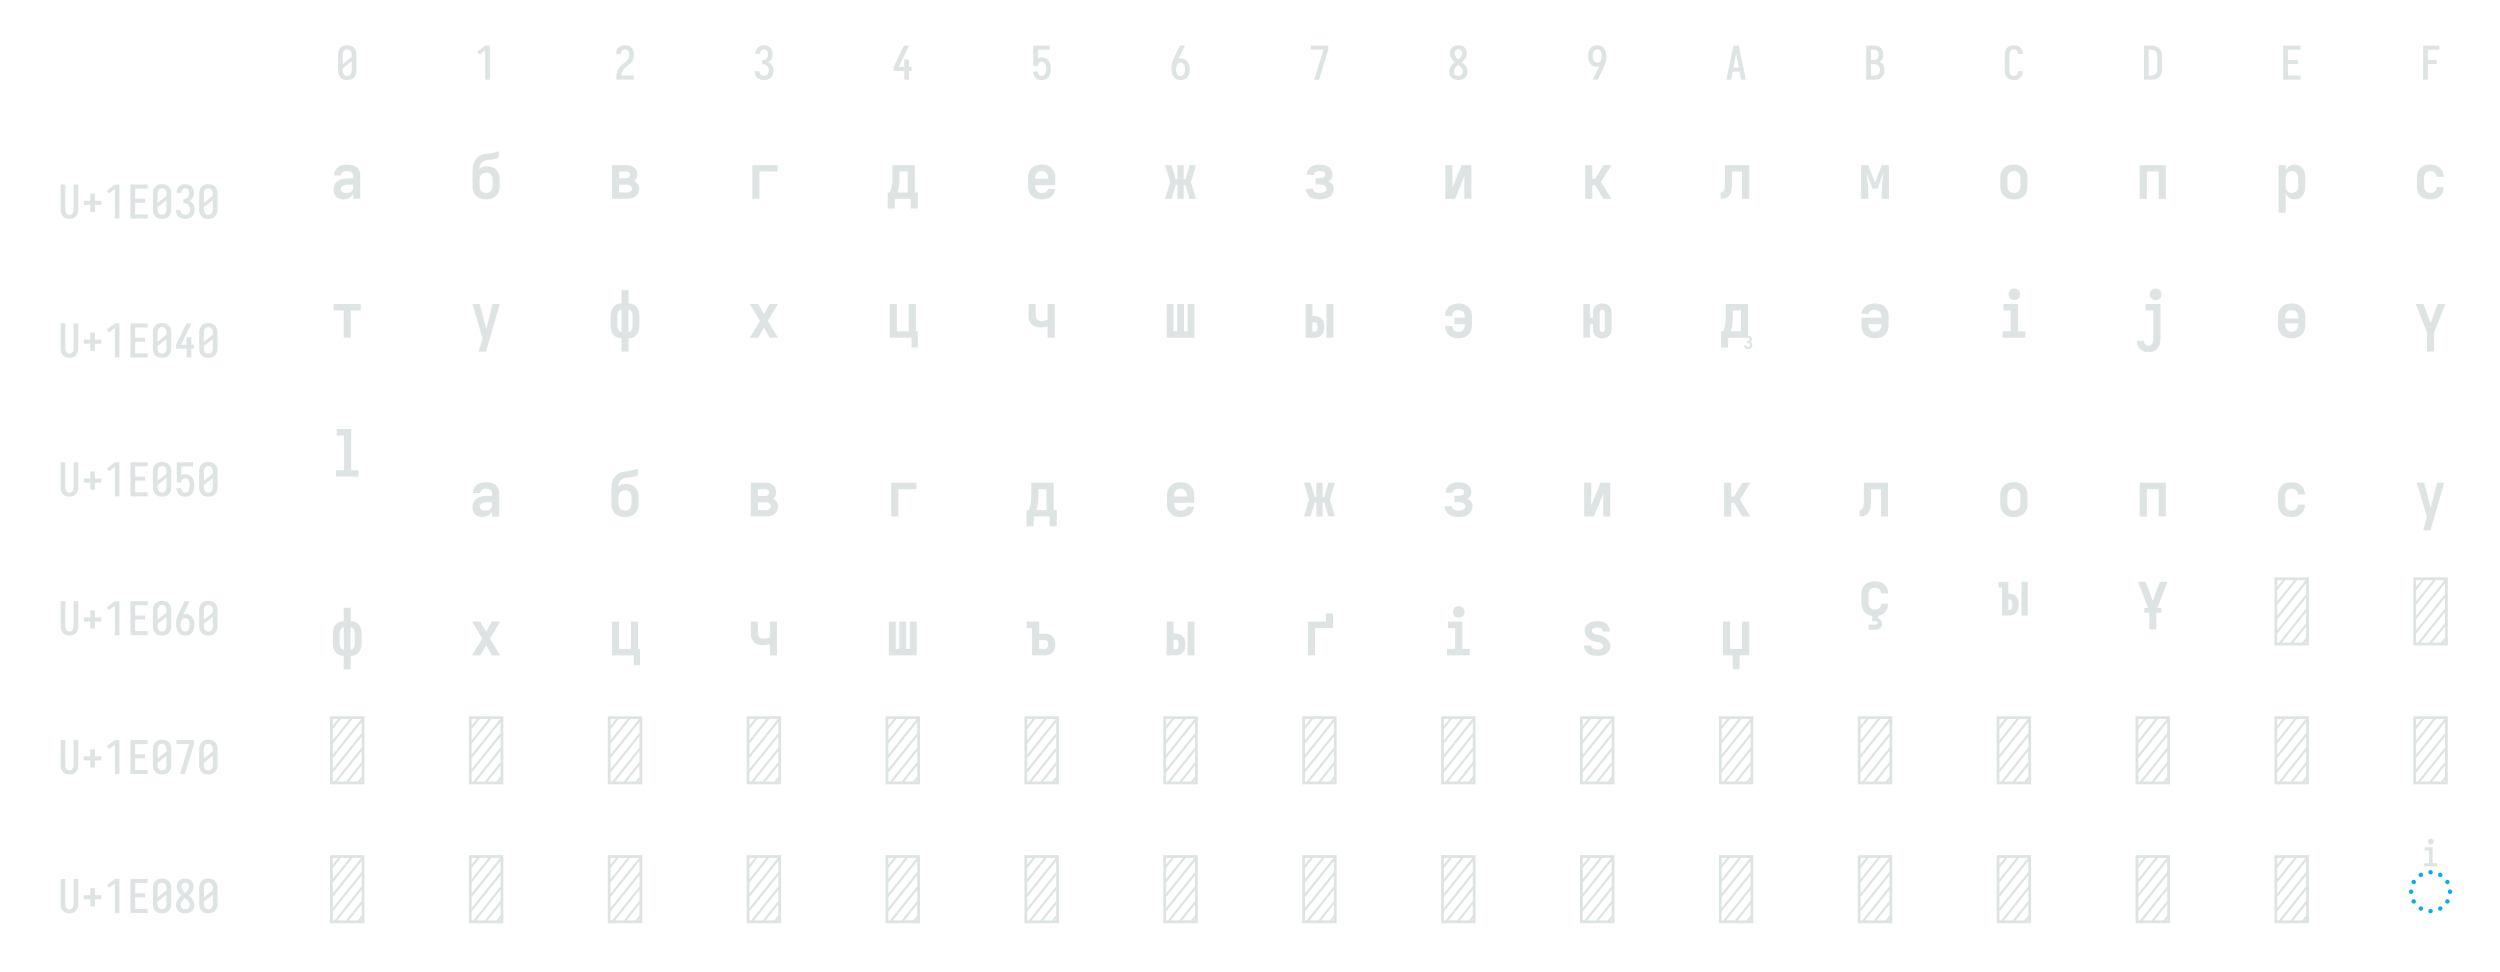 <?xml version="1.0" encoding="UTF-8" standalone="no"?>
<svg height="504" viewBox="0 0 1296 504" width="1296" xmlns="http://www.w3.org/2000/svg">
<defs>
<path d="M 250 8 Q 223 8 196 3 Q 169 -2 145 -15 Q 121 -28 102.5 -48.5 Q 84 -69 72.5 -94 Q 61 -119 56.5 -146 Q 52 -173 52 -200 L 52 -535 Q 52 -562 56.5 -589 Q 61 -616 72.5 -641 Q 84 -666 102.5 -686.5 Q 121 -707 145 -720 Q 169 -733 196 -738 Q 223 -743 250 -743 Q 277 -743 304 -738 Q 331 -733 355 -720 Q 379 -707 397.5 -686.5 Q 416 -666 427.5 -641 Q 439 -616 443.5 -589 Q 448 -562 448 -535 L 448 -200 Q 448 -173 443.5 -146 Q 439 -119 427.5 -94 Q 416 -69 397.5 -48.5 Q 379 -28 355 -15 Q 331 -2 304 3 Q 277 8 250 8 Z M 153 -337 L 347 -491 L 347 -535 Q 347 -557 342.5 -578.5 Q 338 -600 325.5 -618 Q 313 -636 292.5 -645.5 Q 272 -655 250 -655 Q 228 -655 207.5 -645.5 Q 187 -636 174.5 -618 Q 162 -600 157.5 -578.5 Q 153 -557 153 -535 Z M 250 -80 Q 272 -80 292.5 -89.5 Q 313 -99 325.5 -117 Q 338 -135 342.5 -156.5 Q 347 -178 347 -200 L 347 -398 L 153 -244 L 153 -200 Q 153 -178 157.5 -156.5 Q 162 -135 174.5 -117 Q 187 -99 207.5 -89.5 Q 228 -80 250 -80 Z " id="path1"/>
<path d="M 230 0 L 230 -637 L 107 -542 L 55 -600 L 230 -735 L 330 -735 L 330 0 Z " id="path2"/>
<path d="M 60 0 L 60 -1 Q 60 -27 61 -53.5 Q 62 -80 66 -106.5 Q 70 -133 77.5 -158.5 Q 85 -184 96.5 -207.5 Q 108 -231 123 -253 Q 138 -275 156 -294.5 Q 174 -314 194 -331 Q 214 -348 235.5 -364 Q 257 -380 277.5 -397 Q 298 -414 313 -435.5 Q 328 -457 335.5 -483 Q 343 -509 343 -535 Q 343 -557 339 -578 Q 335 -599 323.5 -617 Q 312 -635 292 -645 Q 272 -655 251 -655 Q 231 -655 213 -648 Q 195 -641 182.5 -626.5 Q 170 -612 164.5 -593 Q 159 -574 159 -555 L 159 -554 L 58 -554 L 58 -556 Q 58 -581 64 -606 Q 70 -631 82 -653.5 Q 94 -676 112 -694 Q 130 -712 152.5 -723 Q 175 -734 200 -738.5 Q 225 -743 251 -743 Q 278 -743 304.5 -737.5 Q 331 -732 354 -719 Q 377 -706 395 -685.5 Q 413 -665 424 -640.5 Q 435 -616 439.5 -589 Q 444 -562 444 -535 Q 444 -501 435 -468 Q 426 -435 407.5 -406 Q 389 -377 364 -353.5 Q 339 -330 312.5 -308.5 Q 286 -287 261 -264 Q 236 -241 216.5 -213 Q 197 -185 184 -153.5 Q 171 -122 166 -88 L 440 -88 L 440 0 Z " id="path3"/>
<path d="M 252 8 Q 226 8 200 3.5 Q 174 -1 150.5 -12 Q 127 -23 107.5 -41 Q 88 -59 75.5 -82 Q 63 -105 56.5 -130.5 Q 50 -156 50 -183 L 151 -183 Q 151 -162 157.5 -142.5 Q 164 -123 178 -108 Q 192 -93 212 -86.5 Q 232 -80 252 -80 Q 275 -80 296 -88.5 Q 317 -97 330.5 -114.5 Q 344 -132 349.5 -154 Q 355 -176 355 -198 Q 355 -217 351 -235.5 Q 347 -254 338.5 -271 Q 330 -288 316.5 -301 Q 303 -314 286 -322 Q 269 -330 250 -332 Q 231 -334 212 -334 L 212 -422 Q 229 -422 246 -424 Q 263 -426 278.5 -433 Q 294 -440 306 -452.5 Q 318 -465 325.5 -480.5 Q 333 -496 336 -512.5 Q 339 -529 339 -546 Q 339 -566 334.5 -585.5 Q 330 -605 319.5 -621 Q 309 -637 290.5 -646 Q 272 -655 253 -655 Q 234 -655 216.5 -647.5 Q 199 -640 188 -625.5 Q 177 -611 172 -593 Q 167 -575 167 -556 L 167 -555 L 66 -555 L 66 -558 Q 66 -582 71.5 -606.5 Q 77 -631 88.5 -653 Q 100 -675 117.5 -693 Q 135 -711 157 -722.5 Q 179 -734 203.5 -738.5 Q 228 -743 253 -743 Q 278 -743 303 -738 Q 328 -733 350.5 -721 Q 373 -709 390 -690 Q 407 -671 418 -648 Q 429 -625 434.5 -600 Q 440 -575 440 -549 Q 440 -524 434 -498.5 Q 428 -473 415.5 -450.5 Q 403 -428 384.5 -409.5 Q 366 -391 343 -379 Q 369 -368 391 -348.5 Q 413 -329 427.5 -304.5 Q 442 -280 449 -252 Q 456 -224 456 -196 Q 456 -168 450 -141.5 Q 444 -115 432 -91 Q 420 -67 400.5 -47 Q 381 -27 357 -14.5 Q 333 -2 306.5 3 Q 280 8 252 8 Z " id="path4"/>
<path d="M 282 0 L 282 -188 L 52 -188 L 52 -275 L 276 -735 L 385 -735 L 161 -275 L 282 -275 L 282 -435 L 382 -435 L 382 -275 L 440 -275 L 440 -188 L 382 -188 L 382 0 Z " id="path5"/>
<path d="M 252 8 Q 227 8 202.5 3.5 Q 178 -1 156.5 -12.5 Q 135 -24 117.5 -42 Q 100 -60 88 -81 Q 76 -102 69 -126 Q 62 -150 60 -174 L 60 -176 L 160 -176 L 161 -172 Q 164 -154 170.5 -137 Q 177 -120 188.5 -107 Q 200 -94 217 -87 Q 234 -80 252 -80 Q 269 -80 285 -87 Q 301 -94 312 -106.5 Q 323 -119 330 -135 Q 337 -151 340.5 -167.5 Q 344 -184 345.5 -201 Q 347 -218 347 -235 Q 347 -252 345.5 -269 Q 344 -286 340.5 -302.5 Q 337 -319 330.5 -334.5 Q 324 -350 313.5 -363 Q 303 -376 287 -383.5 Q 271 -391 254 -391 Q 236 -391 219.5 -384 Q 203 -377 191.5 -363 Q 180 -349 174.5 -331.5 Q 169 -314 168 -296 L 68 -296 L 68 -735 L 421 -735 L 421 -647 L 168 -647 L 168 -462 Q 188 -471 210 -474.5 Q 232 -478 254 -478 Q 284 -478 312.5 -470.5 Q 341 -463 364.5 -445.5 Q 388 -428 404.5 -403.5 Q 421 -379 430.5 -351 Q 440 -323 444 -294 Q 448 -265 448 -235 Q 448 -206 444 -176.5 Q 440 -147 430.5 -119 Q 421 -91 404 -66.5 Q 387 -42 363 -24.5 Q 339 -7 310 0.5 Q 281 8 252 8 Z " id="path6"/>
<path d="M 250 8 Q 219 8 189 -0.5 Q 159 -9 135 -28 Q 111 -47 94.5 -73.5 Q 78 -100 68.5 -129 Q 59 -158 55.5 -189 Q 52 -220 52 -250 Q 52 -291 60 -331 Q 68 -371 82 -409 Q 96 -447 114 -483.5 Q 132 -520 150 -556 L 238 -735 L 347 -735 L 240 -517 Q 232 -500 223 -483.5 Q 214 -467 205 -451 Q 217 -454 229 -455 Q 241 -456 253 -456 Q 281 -456 309.5 -449 Q 338 -442 361.5 -426 Q 385 -410 402.5 -386.5 Q 420 -363 430 -336.5 Q 440 -310 444 -281.5 Q 448 -253 448 -224 Q 448 -195 444 -166.5 Q 440 -138 429.5 -111 Q 419 -84 401.5 -60.5 Q 384 -37 360 -21 Q 336 -5 307.5 1.5 Q 279 8 250 8 Z M 250 -80 Q 266 -80 282 -85.5 Q 298 -91 309.5 -102.5 Q 321 -114 328.5 -129 Q 336 -144 340 -159.5 Q 344 -175 345.5 -191.5 Q 347 -208 347 -224 Q 347 -240 345.5 -256.5 Q 344 -273 340 -288.5 Q 336 -304 328.5 -319 Q 321 -334 309.5 -345.5 Q 298 -357 282.5 -362.5 Q 267 -368 251 -368 Q 234 -368 218.5 -362.5 Q 203 -357 191.5 -345.5 Q 180 -334 172 -319.5 Q 164 -305 160 -289 Q 156 -273 154.5 -256.5 Q 153 -240 153 -224 Q 153 -208 154.5 -191.5 Q 156 -175 160 -159.5 Q 164 -144 171.5 -129 Q 179 -114 190.5 -102.5 Q 202 -91 218 -85.5 Q 234 -80 250 -80 Z " id="path7"/>
<path d="M 138 0 L 336 -647 L 60 -647 L 60 -735 L 440 -735 L 440 -647 L 242 0 Z " id="path8"/>
<path d="M 250 8 Q 225 8 200 4 Q 175 -0 152 -10 Q 129 -20 110 -37 Q 91 -54 78 -75.5 Q 65 -97 58.5 -121.5 Q 52 -146 52 -171 Q 52 -202 62 -232 Q 72 -262 88.5 -288 Q 105 -314 127 -336 Q 149 -358 174 -378 Q 152 -396 132.5 -417 Q 113 -438 98.5 -462.5 Q 84 -487 76 -514.5 Q 68 -542 68 -571 Q 68 -594 73.5 -617.5 Q 79 -641 90.5 -661.5 Q 102 -682 119.5 -698.5 Q 137 -715 158 -725 Q 179 -735 202.5 -739 Q 226 -743 250 -743 Q 274 -743 297.5 -739 Q 321 -735 342 -725 Q 363 -715 380.5 -698.5 Q 398 -682 409.5 -661.5 Q 421 -641 426.5 -617.5 Q 432 -594 432 -571 Q 432 -542 424 -514.5 Q 416 -487 401.5 -462.5 Q 387 -438 367.5 -417 Q 348 -396 326 -378 Q 351 -358 373 -336 Q 395 -314 411.5 -288 Q 428 -262 438 -232 Q 448 -202 448 -171 Q 448 -146 441.5 -121.5 Q 435 -97 422 -75.5 Q 409 -54 390 -37 Q 371 -20 348 -10 Q 325 -0 300 4 Q 275 8 250 8 Z M 250 -435 Q 266 -447 280.5 -461.5 Q 295 -476 306.5 -493 Q 318 -510 325 -529.5 Q 332 -549 332 -569 Q 332 -586 326.5 -602.5 Q 321 -619 310 -631.5 Q 299 -644 283 -649.5 Q 267 -655 250 -655 Q 233 -655 217 -649.5 Q 201 -644 190 -631.5 Q 179 -619 173.5 -602.5 Q 168 -586 168 -569 Q 168 -549 175 -529.5 Q 182 -510 193.5 -493 Q 205 -476 219.5 -461.5 Q 234 -447 250 -435 Z M 250 -80 Q 269 -80 287.5 -85.5 Q 306 -91 320 -104 Q 334 -117 340.5 -135.5 Q 347 -154 347 -173 Q 347 -196 338.5 -217.5 Q 330 -239 316.5 -257.5 Q 303 -276 285.5 -291 Q 268 -306 250 -320 Q 232 -306 214.5 -291 Q 197 -276 183.5 -257.5 Q 170 -239 161.5 -217.5 Q 153 -196 153 -173 Q 153 -154 159.5 -135.5 Q 166 -117 180 -104 Q 194 -91 212.5 -85.5 Q 231 -80 250 -80 Z " id="path9"/>
<path d="M 262 0 L 153 0 L 260 -218 Q 268 -235 277 -251.5 Q 286 -268 295 -284 Q 283 -281 271 -280 Q 259 -279 247 -279 Q 219 -279 190.5 -286 Q 162 -293 138.5 -309 Q 115 -325 97.5 -348.5 Q 80 -372 70 -398.5 Q 60 -425 56 -453.5 Q 52 -482 52 -511 Q 52 -540 56 -568.5 Q 60 -597 70.5 -624 Q 81 -651 98.5 -674.5 Q 116 -698 140 -714 Q 164 -730 192.5 -736.5 Q 221 -743 250 -743 Q 281 -743 311 -734.5 Q 341 -726 365 -707 Q 389 -688 405.5 -661.5 Q 422 -635 431.5 -606 Q 441 -577 444.5 -546 Q 448 -515 448 -485 Q 448 -444 440 -404 Q 432 -364 418 -326 Q 404 -288 386 -251.5 Q 368 -215 350 -179 Z M 249 -367 Q 266 -367 281.5 -372.5 Q 297 -378 308.5 -389.5 Q 320 -401 328 -415.5 Q 336 -430 340 -446 Q 344 -462 345.5 -478.5 Q 347 -495 347 -511 Q 347 -527 345.5 -543.5 Q 344 -560 340 -575.5 Q 336 -591 328.5 -606 Q 321 -621 309.5 -632.5 Q 298 -644 282 -649.5 Q 266 -655 250 -655 Q 234 -655 218 -649.5 Q 202 -644 190.5 -632.5 Q 179 -621 171.5 -606 Q 164 -591 160 -575.5 Q 156 -560 154.5 -543.5 Q 153 -527 153 -511 Q 153 -495 154.5 -478.5 Q 156 -462 160 -446.5 Q 164 -431 171.5 -416 Q 179 -401 190.5 -389.5 Q 202 -378 217.5 -372.5 Q 233 -367 249 -367 Z " id="path10"/>
<path d="M 39 0 L 192 -735 L 308 -735 L 461 0 L 358 0 L 326 -172 L 174 -172 L 142 0 Z M 309 -260 L 265 -490 Q 262 -511 258 -531.5 Q 254 -552 250 -572 Q 246 -552 242 -531.5 Q 238 -511 235 -490 L 191 -260 Z " id="path11"/>
<path d="M 60 0 L 60 -735 L 234 -735 Q 261 -735 287 -730.5 Q 313 -726 336 -714 Q 359 -702 377.5 -682.5 Q 396 -663 408 -639.5 Q 420 -616 424.5 -590 Q 429 -564 429 -538 Q 429 -515 425 -492 Q 421 -469 410.5 -448.5 Q 400 -428 383.5 -411 Q 367 -394 347 -383 Q 372 -373 393.5 -355.5 Q 415 -338 429.5 -314.5 Q 444 -291 450 -264 Q 456 -237 456 -210 Q 456 -181 450 -152.5 Q 444 -124 430 -98.5 Q 416 -73 394.5 -53.5 Q 373 -34 347 -21.5 Q 321 -9 292 -4.5 Q 263 -0 234 0 Z M 161 -424 L 234 -424 Q 255 -424 274.5 -432.5 Q 294 -441 306.5 -457.5 Q 319 -474 324 -494.5 Q 329 -515 329 -536 Q 329 -557 324 -577.5 Q 319 -598 306.5 -614.5 Q 294 -631 274.5 -639 Q 255 -647 234 -647 L 161 -647 Z M 161 -88 L 234 -88 Q 251 -88 267 -91 Q 283 -94 297.5 -101.5 Q 312 -109 323.5 -121 Q 335 -133 342.5 -148 Q 350 -163 352.5 -179 Q 355 -195 355 -212 Q 355 -228 352.5 -244.5 Q 350 -261 343 -276 Q 336 -291 324.5 -303 Q 313 -315 298 -322.5 Q 283 -330 267 -333 Q 251 -336 234 -336 L 161 -336 Z " id="path12"/>
<path d="M 247 8 Q 220 8 193.5 2.5 Q 167 -3 143.5 -16 Q 120 -29 101.5 -49.5 Q 83 -70 72 -94.5 Q 61 -119 56.5 -146 Q 52 -173 52 -200 L 52 -535 Q 52 -562 56.5 -589 Q 61 -616 72 -640.5 Q 83 -665 101.5 -685.5 Q 120 -706 143.5 -719 Q 167 -732 193.5 -737.5 Q 220 -743 247 -743 Q 273 -743 298 -738.5 Q 323 -734 346 -723 Q 369 -712 387.5 -694 Q 406 -676 418 -653.5 Q 430 -631 436 -606 Q 442 -581 442 -556 L 442 -554 L 341 -554 L 341 -555 Q 341 -575 335.5 -593.5 Q 330 -612 317 -627 Q 304 -642 285.5 -648.5 Q 267 -655 247 -655 Q 226 -655 206 -645.5 Q 186 -636 173.5 -618 Q 161 -600 157 -578.5 Q 153 -557 153 -535 L 153 -200 Q 153 -178 157 -156.5 Q 161 -135 173.5 -117 Q 186 -99 206 -89.5 Q 226 -80 247 -80 Q 267 -80 285.5 -86.5 Q 304 -93 317 -108 Q 330 -123 335.5 -141.5 Q 341 -160 341 -180 L 341 -181 L 442 -181 L 442 -179 Q 442 -154 436 -129 Q 430 -104 418 -81.5 Q 406 -59 387.5 -41 Q 369 -23 346 -12 Q 323 -1 298 3.5 Q 273 8 247 8 Z " id="path13"/>
<path d="M 60 0 L 60 -735 L 219 -735 Q 249 -735 279 -730 Q 309 -725 336.5 -712 Q 364 -699 386 -678.5 Q 408 -658 422 -631.5 Q 436 -605 442 -575 Q 448 -545 448 -515 L 448 -220 Q 448 -190 442 -160 Q 436 -130 422 -103.5 Q 408 -77 386 -56.5 Q 364 -36 336.5 -23 Q 309 -10 279 -5 Q 249 -0 219 0 Z M 161 -88 L 219 -88 Q 237 -88 254 -91 Q 271 -94 286.5 -102.5 Q 302 -111 314 -124 Q 326 -137 333.5 -152.5 Q 341 -168 344 -185.5 Q 347 -203 347 -220 L 347 -515 Q 347 -532 344 -549.5 Q 341 -567 333.5 -582.5 Q 326 -598 314 -611 Q 302 -624 286.5 -632.5 Q 271 -641 254 -644 Q 237 -647 219 -647 L 161 -647 Z " id="path14"/>
<path d="M 68 0 L 68 -735 L 440 -735 L 440 -647 L 169 -647 L 169 -426 L 383 -426 L 383 -338 L 169 -338 L 169 -88 L 440 -88 L 440 0 Z " id="path15"/>
<path d="M 91 0 L 91 -735 L 440 -735 L 440 -647 L 191 -647 L 191 -426 L 383 -426 L 383 -338 L 191 -338 L 191 0 Z " id="path16"/>
<path d="M 250 8 Q 223 8 196.5 2.5 Q 170 -3 147 -16.5 Q 124 -30 106.5 -50.5 Q 89 -71 78.5 -95.5 Q 68 -120 64 -146.5 Q 60 -173 60 -200 L 60 -735 L 161 -735 L 161 -200 Q 161 -186 162.5 -172 Q 164 -158 168 -144.5 Q 172 -131 179.5 -118.5 Q 187 -106 197.5 -97 Q 208 -88 222 -84 Q 236 -80 250 -80 Q 264 -80 278 -84 Q 292 -88 302.5 -97 Q 313 -106 320.5 -118.5 Q 328 -131 332 -144.5 Q 336 -158 337.5 -172 Q 339 -186 339 -200 L 339 -735 L 440 -735 L 440 -200 Q 440 -173 436 -146.5 Q 432 -120 421.5 -95.5 Q 411 -71 393.5 -50.5 Q 376 -30 353 -16.5 Q 330 -3 303.5 2.5 Q 277 8 250 8 Z " id="path17"/>
<path d="M 300 -143 L 200 -143 L 200 -296 L 60 -296 L 60 -384 L 200 -384 L 200 -537 L 300 -537 L 300 -384 L 440 -384 L 440 -296 L 300 -296 Z " id="path18"/>
<path d="M 209 -317 Q 188 -317 167 -323.5 Q 146 -330 131 -345.5 Q 116 -361 109.5 -382 Q 103 -403 103 -424 Q 103 -443 108 -462 Q 113 -481 125.5 -495.5 Q 138 -510 154.5 -520 Q 171 -530 189 -535.5 Q 207 -541 226 -543.5 Q 245 -546 264 -546 L 314 -546 L 314 -575 Q 314 -587 308.5 -597 Q 303 -607 293 -613 Q 283 -619 272 -621 Q 261 -623 249 -623 Q 238 -623 227 -621 Q 216 -619 206 -613.5 Q 196 -608 190 -598 Q 184 -588 184 -577 L 184 -576 L 107 -576 L 107 -578 Q 107 -603 119 -627 Q 131 -651 151.5 -666 Q 172 -681 197.5 -687 Q 223 -693 249 -693 Q 267 -693 284 -690.5 Q 301 -688 317.5 -682 Q 334 -676 348.5 -666 Q 363 -656 373 -641.5 Q 383 -627 387 -610 Q 391 -593 391 -575 L 391 -323 L 314 -323 L 314 -378 Q 307 -364 296 -352 Q 285 -340 271 -332 Q 257 -324 241 -320.5 Q 225 -317 209 -317 Z M 240 -387 Q 254 -387 267.5 -390 Q 281 -393 292 -401 Q 303 -409 308.5 -422 Q 314 -435 314 -449 L 314 -476 L 264 -476 Q 255 -476 246.5 -475.5 Q 238 -475 229 -473.5 Q 220 -472 211.5 -469 Q 203 -466 196 -461.5 Q 189 -457 184.5 -449 Q 180 -441 180 -432 Q 180 -421 185.5 -411.5 Q 191 -402 199.5 -396.5 Q 208 -391 219 -389 Q 230 -387 240 -387 Z " id="path19"/>
<path d="M 250 -317 Q 230 -317 210.5 -320.5 Q 191 -324 173.5 -333 Q 156 -342 142 -355.5 Q 128 -369 119 -386.5 Q 110 -404 106.5 -423.5 Q 103 -443 103 -463 L 103 -603 Q 103 -630 105 -656.5 Q 107 -683 115.5 -708 Q 124 -733 141 -754 Q 158 -775 181 -788 Q 204 -801 230.5 -805.5 Q 257 -810 283.5 -813.5 Q 310 -817 336 -822.5 Q 362 -828 387 -838 L 387 -768 Q 371 -761 355 -756 Q 339 -751 322 -748.5 Q 305 -746 288 -745 Q 271 -744 254.5 -740.5 Q 238 -737 222.5 -729 Q 207 -721 196.5 -707.5 Q 186 -694 181 -677.5 Q 176 -661 176 -644 Q 190 -660 211 -667.5 Q 232 -675 254 -675 Q 273 -675 292 -671.5 Q 311 -668 328.5 -659 Q 346 -650 359.5 -636 Q 373 -622 381.5 -604.5 Q 390 -587 393.5 -568 Q 397 -549 397 -530 L 397 -463 Q 397 -443 393.5 -423.5 Q 390 -404 381 -386.5 Q 372 -369 358 -355.5 Q 344 -342 326.5 -333 Q 309 -324 289.5 -320.5 Q 270 -317 250 -317 Z M 250 -387 Q 265 -387 279 -392 Q 293 -397 302.5 -408 Q 312 -419 316 -433.5 Q 320 -448 320 -463 L 320 -530 Q 320 -544 316.5 -558.5 Q 313 -573 303.5 -584.5 Q 294 -596 279.5 -601 Q 265 -606 251 -606 Q 236 -606 221.5 -601 Q 207 -596 197.5 -585 Q 188 -574 184 -559 Q 180 -544 180 -530 L 180 -463 Q 180 -448 184 -433.5 Q 188 -419 197.5 -408 Q 207 -397 221 -392 Q 235 -387 250 -387 Z " id="path20"/>
<path d="M 109 -323 L 109 -687 L 265 -687 Q 287 -687 309 -681.5 Q 331 -676 348.5 -662 Q 366 -648 374.5 -627 Q 383 -606 383 -583 Q 383 -573 381 -563 Q 379 -553 374.5 -544 Q 370 -535 363 -527 Q 356 -519 348 -514 Q 360 -509 370.5 -501 Q 381 -493 388.5 -482 Q 396 -471 399.5 -458 Q 403 -445 403 -432 Q 403 -416 398 -399.5 Q 393 -383 383.5 -370 Q 374 -357 360 -347.5 Q 346 -338 330 -332.5 Q 314 -327 297.5 -325 Q 281 -323 265 -323 Z M 186 -546 L 265 -546 Q 273 -546 280.5 -547.5 Q 288 -549 294 -554 Q 300 -559 303 -566.5 Q 306 -574 306 -582 Q 306 -590 303 -597.5 Q 300 -605 294 -609.5 Q 288 -614 280 -616 Q 272 -618 265 -618 L 186 -618 Z M 186 -392 L 265 -392 Q 275 -392 285.5 -394 Q 296 -396 305 -400.5 Q 314 -405 320 -414 Q 326 -423 326 -434 Q 326 -444 320 -453.5 Q 314 -463 305 -468 Q 296 -473 285.5 -474.5 Q 275 -476 265 -476 L 186 -476 Z " id="path21"/>
<path d="M 125 -323 L 125 -687 L 397 -687 L 397 -618 L 202 -618 L 202 -323 Z " id="path22"/>
<path d="M 413 -218 L 336 -218 L 336 -323 L 164 -323 L 164 -218 L 87 -218 L 87 -392 L 109 -392 Q 118 -411 124 -430 Q 130 -449 133.5 -469 Q 137 -489 137.5 -509.5 Q 138 -530 138 -551 L 138 -687 L 380 -687 L 380 -392 L 413 -392 Z M 192 -392 L 303 -392 L 303 -618 L 215 -618 L 215 -551 Q 215 -510 211 -470 Q 207 -430 192 -392 Z " id="path23"/>
<path d="M 252 -317 Q 232 -317 212.5 -320.5 Q 193 -324 175 -332.5 Q 157 -341 142.5 -355 Q 128 -369 119 -386.5 Q 110 -404 106.5 -423.5 Q 103 -443 103 -463 L 103 -547 Q 103 -567 106.5 -586.5 Q 110 -606 119 -623.5 Q 128 -641 142 -654.5 Q 156 -668 173.5 -677 Q 191 -686 210.5 -689.5 Q 230 -693 250 -693 Q 270 -693 289.5 -689.5 Q 309 -686 326.5 -677 Q 344 -668 358 -654.5 Q 372 -641 381 -623.5 Q 390 -606 393.5 -586.5 Q 397 -567 397 -547 L 397 -470 L 180 -470 L 180 -463 Q 180 -448 184 -433.5 Q 188 -419 198 -408 Q 208 -397 222.5 -392 Q 237 -387 252 -387 Q 263 -387 273.5 -388.5 Q 284 -390 294 -395 Q 304 -400 311 -409 Q 318 -418 319 -429 L 396 -429 Q 394 -404 381.5 -381 Q 369 -358 348 -343 Q 327 -328 302 -322.5 Q 277 -317 252 -317 Z M 180 -540 L 320 -540 L 320 -547 Q 320 -562 316 -576.5 Q 312 -591 302.5 -602 Q 293 -613 279 -618 Q 265 -623 250 -623 Q 235 -623 221 -618 Q 207 -613 197.5 -602 Q 188 -591 184 -576.5 Q 180 -562 180 -547 Z " id="path24"/>
<path d="M 83 -323 L 138 -505 L 83 -687 L 153 -687 L 198 -535 L 216 -535 L 216 -687 L 284 -687 L 284 -535 L 302 -535 L 347 -687 L 417 -687 L 362 -505 Q 376 -459 389.5 -413.5 Q 403 -368 417 -323 L 347 -323 L 302 -475 L 284 -475 L 284 -323 L 216 -323 L 216 -475 L 198 -475 L 153 -323 Z " id="path25"/>
<path d="M 252 -317 Q 225 -317 198.5 -322.5 Q 172 -328 150 -343 Q 128 -358 115 -382.5 Q 102 -407 102 -433 L 179 -433 Q 179 -421 186.5 -411 Q 194 -401 204.5 -395.5 Q 215 -390 227.5 -388.5 Q 240 -387 252 -387 Q 264 -387 276 -388.5 Q 288 -390 299 -395 Q 310 -400 318 -410.5 Q 326 -421 326 -433 Q 326 -445 318 -455 Q 310 -465 298.5 -470 Q 287 -475 274.5 -476.5 Q 262 -478 250 -478 L 208 -478 L 208 -547 L 250 -547 Q 260 -547 270.5 -548 Q 281 -549 291 -553 Q 301 -557 307.5 -565.5 Q 314 -574 314 -585 Q 314 -595 307.5 -603.5 Q 301 -612 292 -616 Q 283 -620 272.5 -621.5 Q 262 -623 252 -623 Q 241 -623 230.5 -621.5 Q 220 -620 211 -615 Q 202 -610 196 -601 Q 190 -592 190 -581 L 113 -581 L 113 -582 Q 113 -607 124.5 -630 Q 136 -653 156.5 -667.5 Q 177 -682 202 -687.5 Q 227 -693 252 -693 Q 277 -693 301.5 -688 Q 326 -683 347 -669.5 Q 368 -656 379.5 -633 Q 391 -610 391 -585 Q 391 -574 388.5 -563 Q 386 -552 380 -542.5 Q 374 -533 365 -525.5 Q 356 -518 346 -513 Q 358 -508 369 -500.5 Q 380 -493 388 -482 Q 396 -471 399.5 -458 Q 403 -445 403 -432 Q 403 -405 390 -380.5 Q 377 -356 354.5 -342 Q 332 -328 305 -322.5 Q 278 -317 252 -317 Z " id="path26"/>
<path d="M 109 -323 L 109 -687 L 186 -687 L 186 -541 Q 186 -516 185.5 -491 Q 185 -466 184 -441 L 286 -687 L 391 -687 L 391 -323 L 314 -323 L 314 -469 Q 314 -494 314.5 -519 Q 315 -544 316 -569 L 231 -362 L 214 -323 Z " id="path27"/>
<path d="M 120 -323 L 120 -687 L 197 -687 L 197 -540 L 229 -540 L 316 -687 L 403 -687 L 291 -505 L 403 -323 L 316 -323 L 229 -470 L 197 -470 L 197 -323 Z " id="path28"/>
<path d="M 83 -323 L 83 -392 Q 95 -392 104.5 -398.5 Q 114 -405 118.5 -415.5 Q 123 -426 125.5 -437 Q 128 -448 128.5 -459 Q 129 -470 129.5 -481.5 Q 130 -493 130 -504 L 130 -687 L 391 -687 L 391 -323 L 314 -323 L 314 -618 L 207 -618 L 207 -506 Q 207 -490 206.5 -474 Q 206 -458 204.5 -442 Q 203 -426 199.5 -410 Q 196 -394 189 -379.5 Q 182 -365 171 -353 Q 160 -341 145.5 -334.5 Q 131 -328 115 -325.5 Q 99 -323 83 -323 Z " id="path29"/>
<path d="M 100 -323 L 100 -687 L 177 -687 L 250 -497 L 323 -687 L 400 -687 L 400 -323 L 323 -323 L 323 -396 Q 323 -422 324 -448.5 Q 325 -475 328.5 -501.5 Q 332 -528 335.5 -554.5 Q 339 -581 342 -607 L 275 -432 L 225 -432 L 158 -607 Q 161 -581 164.5 -554.5 Q 168 -528 171.5 -501.5 Q 175 -475 176 -448.5 Q 177 -422 177 -396 L 177 -323 Z " id="path30"/>
<path d="M 250 -317 Q 230 -317 210.5 -320.5 Q 191 -324 173.5 -333 Q 156 -342 142 -355.5 Q 128 -369 119 -386.5 Q 110 -404 106.5 -423.5 Q 103 -443 103 -463 L 103 -547 Q 103 -567 106.5 -586.5 Q 110 -606 119 -623.5 Q 128 -641 142 -654.5 Q 156 -668 173.5 -677 Q 191 -686 210.5 -689.5 Q 230 -693 250 -693 Q 270 -693 289.5 -689.5 Q 309 -686 326.5 -677 Q 344 -668 358 -654.5 Q 372 -641 381 -623.5 Q 390 -606 393.5 -586.5 Q 397 -567 397 -547 L 397 -463 Q 397 -443 393.5 -423.5 Q 390 -404 381 -386.5 Q 372 -369 358 -355.5 Q 344 -342 326.5 -333 Q 309 -324 289.5 -320.5 Q 270 -317 250 -317 Z M 250 -387 Q 265 -387 279 -392 Q 293 -397 302.5 -408 Q 312 -419 316 -433.5 Q 320 -448 320 -463 L 320 -547 Q 320 -562 316 -576.5 Q 312 -591 302.5 -602 Q 293 -613 279 -618 Q 265 -623 250 -623 Q 235 -623 221 -618 Q 207 -613 197.5 -602 Q 188 -591 184 -576.5 Q 180 -562 180 -547 L 180 -463 Q 180 -448 184 -433.5 Q 188 -419 197.5 -408 Q 207 -397 221 -392 Q 235 -387 250 -387 Z " id="path31"/>
<path d="M 109 -323 L 109 -687 L 391 -687 L 391 -323 L 314 -323 L 314 -618 L 186 -618 L 186 -323 Z " id="path32"/>
<path d="M 109 -173 L 109 -687 L 186 -687 L 186 -628 Q 192 -642 201 -655 Q 210 -668 223 -676.5 Q 236 -685 251.5 -689 Q 267 -693 282 -693 Q 300 -693 317 -688 Q 334 -683 348 -672.5 Q 362 -662 371.5 -647 Q 381 -632 387 -615.5 Q 393 -599 395 -582 Q 397 -565 397 -547 L 397 -463 Q 397 -445 395 -428 Q 393 -411 387 -394.5 Q 381 -378 371.5 -363 Q 362 -348 348 -337.5 Q 334 -327 317 -322 Q 300 -317 282 -317 Q 267 -317 251.5 -321 Q 236 -325 223 -333.5 Q 210 -342 201 -355 Q 192 -368 186 -382 L 186 -173 Z M 251 -387 Q 265 -387 279 -392 Q 293 -397 303 -408 Q 313 -419 316.5 -433.5 Q 320 -448 320 -463 L 320 -547 Q 320 -562 316.5 -576.5 Q 313 -591 303 -602 Q 293 -613 279 -618 Q 265 -623 251 -623 Q 236 -623 222.5 -617.5 Q 209 -612 200.5 -601 Q 192 -590 189 -575.5 Q 186 -561 186 -547 L 186 -463 Q 186 -449 189 -434.5 Q 192 -420 200.5 -409 Q 209 -398 222.5 -392.5 Q 236 -387 251 -387 Z " id="path33"/>
<path d="M 248 -317 Q 229 -317 209.5 -320.5 Q 190 -324 172.5 -333 Q 155 -342 141 -356 Q 127 -370 118.5 -387.5 Q 110 -405 106.5 -424 Q 103 -443 103 -463 L 103 -547 Q 103 -567 106.5 -586 Q 110 -605 118.5 -622.5 Q 127 -640 141 -654 Q 155 -668 172.5 -677 Q 190 -686 209.5 -689.5 Q 229 -693 248 -693 Q 276 -693 303 -685.5 Q 330 -678 351 -659.5 Q 372 -641 382.5 -615 Q 393 -589 393 -561 L 393 -560 L 316 -560 Q 316 -574 311 -586.5 Q 306 -599 296.5 -607.5 Q 287 -616 274 -619.5 Q 261 -623 248 -623 Q 234 -623 220 -618 Q 206 -613 196.5 -601.5 Q 187 -590 183.5 -576 Q 180 -562 180 -547 L 180 -463 Q 180 -448 183.5 -434 Q 187 -420 196.5 -408.5 Q 206 -397 220 -392 Q 234 -387 248 -387 Q 261 -387 274 -390.5 Q 287 -394 296.5 -402.5 Q 306 -411 311 -423.5 Q 316 -436 316 -450 L 393 -450 L 393 -449 Q 393 -421 382.5 -395 Q 372 -369 351 -350.5 Q 330 -332 303 -324.5 Q 276 -317 248 -317 Z " id="path34"/>
<path d="M 212 -323 L 212 -618 L 104 -618 L 104 -687 L 396 -687 L 396 -618 L 288 -618 L 288 -323 Z " id="path35"/>
<path d="M 169 -173 Q 177 -198 184.5 -224 Q 192 -250 199 -275 L 211 -317 L 102 -687 L 181 -687 L 252 -415 L 319 -687 L 398 -687 L 249 -173 Z " id="path36"/>
<path d="M 212 -173 L 212 -317 Q 194 -317 177 -321.5 Q 160 -326 145.5 -336 Q 131 -346 121 -360.5 Q 111 -375 105 -391 Q 99 -407 97 -424.5 Q 95 -442 95 -460 L 95 -551 Q 95 -568 97 -585.5 Q 99 -603 105 -619 Q 111 -635 121 -649.5 Q 131 -664 145.5 -674 Q 160 -684 177 -688.5 Q 194 -693 212 -693 L 212 -838 L 288 -838 L 288 -693 Q 306 -693 323 -688.5 Q 340 -684 354.5 -674 Q 369 -664 379 -649.5 Q 389 -635 395 -619 Q 401 -603 403 -585.5 Q 405 -568 405 -551 L 405 -460 Q 405 -442 403 -424.5 Q 401 -407 395 -391 Q 389 -375 379 -360.5 Q 369 -346 354.5 -336 Q 340 -326 323 -321.5 Q 306 -317 288 -317 L 288 -173 Z M 213 -384 L 213 -626 Q 200 -626 190.5 -618 Q 181 -610 176 -598.5 Q 171 -587 169.5 -575 Q 168 -563 168 -551 L 168 -460 Q 168 -447 169.5 -435 Q 171 -423 176 -411.5 Q 181 -400 190.5 -392 Q 200 -384 213 -384 Z M 287 -384 Q 300 -384 309.5 -392 Q 319 -400 324 -411.5 Q 329 -423 330.5 -435 Q 332 -447 332 -460 L 332 -551 Q 332 -563 330.5 -575 Q 329 -587 324 -598.5 Q 319 -610 309.5 -618 Q 300 -626 287 -626 Z " id="path37"/>
<path d="M 98 -323 L 208 -505 L 98 -687 L 188 -687 L 250 -578 L 312 -687 L 402 -687 L 292 -505 L 402 -323 L 312 -323 L 250 -432 L 188 -323 Z " id="path38"/>
<path d="M 345 -218 L 345 -323 L 109 -323 L 109 -687 L 186 -687 L 186 -392 L 314 -392 L 314 -687 L 391 -687 L 391 -392 L 412 -392 L 412 -218 Z " id="path39"/>
<path d="M 314 -323 L 314 -444 Q 295 -439 275.5 -436.5 Q 256 -434 237 -434 Q 219 -434 201 -437 Q 183 -440 167 -448.5 Q 151 -457 138.5 -470.5 Q 126 -484 119 -500 Q 112 -516 110.5 -534 Q 109 -552 109 -570 L 109 -687 L 186 -687 L 186 -570 Q 186 -557 188.5 -544 Q 191 -531 200 -521.5 Q 209 -512 221.5 -507.5 Q 234 -503 247 -503 Q 264 -503 281 -507.5 Q 298 -512 314 -517 L 314 -687 L 391 -687 L 391 -323 Z " id="path40"/>
<path d="M 100 -323 L 100 -687 L 174 -687 L 174 -392 L 213 -392 L 213 -687 L 287 -687 L 287 -392 L 326 -392 L 326 -687 L 400 -687 L 400 -323 Z " id="path41"/>
<path d="M 326 -323 L 326 -687 L 400 -687 L 400 -323 Z M 100 -323 L 100 -687 L 174 -687 L 174 -558 L 200 -558 Q 222 -558 243 -549.5 Q 264 -541 278 -523.5 Q 292 -506 297 -484.5 Q 302 -463 302 -440 Q 302 -418 297 -396 Q 292 -374 278 -357 Q 264 -340 243 -331.5 Q 222 -323 200 -323 Z M 200 -389 Q 208 -389 214.5 -395 Q 221 -401 224 -408.5 Q 227 -416 228 -424 Q 229 -432 229 -440 Q 229 -449 228 -457 Q 227 -465 224 -472.5 Q 221 -480 214.5 -485.5 Q 208 -491 200 -491 L 174 -491 L 174 -389 Z " id="path42"/>
<path d="M 252 -317 Q 224 -317 197 -324.5 Q 170 -332 149 -350.5 Q 128 -369 117.5 -395 Q 107 -421 107 -449 L 107 -450 L 184 -450 Q 184 -436 189 -423.5 Q 194 -411 203.5 -402.5 Q 213 -394 226 -390.5 Q 239 -387 252 -387 Q 266 -387 280 -392 Q 294 -397 303.5 -408.5 Q 313 -420 316.5 -434 Q 320 -448 320 -463 L 320 -470 L 208 -470 L 208 -540 L 320 -540 L 320 -547 Q 320 -562 316.5 -576 Q 313 -590 303.5 -601.5 Q 294 -613 280 -618 Q 266 -623 252 -623 Q 239 -623 226 -619.5 Q 213 -616 203.5 -607.5 Q 194 -599 189 -586.5 Q 184 -574 184 -560 L 107 -560 L 107 -561 Q 107 -589 117.5 -615 Q 128 -641 149 -659.5 Q 170 -678 197 -685.5 Q 224 -693 252 -693 Q 271 -693 290.5 -689.5 Q 310 -686 327.5 -677 Q 345 -668 359 -654 Q 373 -640 381.5 -622.5 Q 390 -605 393.5 -586 Q 397 -567 397 -547 L 397 -463 Q 397 -443 393.5 -424 Q 390 -405 381.5 -387.5 Q 373 -370 359 -356 Q 345 -342 327.5 -333 Q 310 -324 290.5 -320.5 Q 271 -317 252 -317 Z " id="path43"/>
<path d="M 304 -317 Q 284 -317 264 -323.5 Q 244 -330 229.5 -345 Q 215 -360 209 -380 Q 203 -400 203 -421 L 203 -472 L 174 -472 L 174 -323 L 100 -323 L 100 -687 L 174 -687 L 174 -538 L 203 -538 L 203 -589 Q 203 -610 209 -630 Q 215 -650 229.5 -665 Q 244 -680 264 -686.5 Q 284 -693 304 -693 Q 325 -693 345 -686.5 Q 365 -680 379.5 -665 Q 394 -650 399.5 -630 Q 405 -610 405 -589 L 405 -421 Q 405 -400 399.5 -380 Q 394 -360 379.5 -345 Q 365 -330 345 -323.5 Q 325 -317 304 -317 Z M 304 -384 Q 311 -384 317 -387 Q 323 -390 326 -395.5 Q 329 -401 330.5 -407.5 Q 332 -414 332 -421 L 332 -589 Q 332 -596 330.5 -602.5 Q 329 -609 326 -614.5 Q 323 -620 317 -623 Q 311 -626 304 -626 Q 298 -626 292 -623 Q 286 -620 282.5 -614.5 Q 279 -609 278 -602.5 Q 277 -596 277 -589 L 277 -421 Q 277 -414 278 -407.5 Q 279 -401 282.5 -395.5 Q 286 -390 292 -387 Q 298 -384 304 -384 Z " id="path44"/>
<path d="M 380 -201 Q 372 -201 364 -203 Q 356 -205 349.5 -210.5 Q 343 -216 339.5 -224 Q 336 -232 336 -240 L 361 -240 Q 361 -233 367 -228 Q 373 -223 380 -223 Q 389 -223 394.5 -230 Q 400 -237 400 -246 Q 400 -250 399 -254 Q 398 -258 395 -260.5 Q 392 -263 388 -264 Q 384 -265 380 -265 L 368 -265 L 368 -287 L 380 -287 Q 387 -287 391 -293 Q 395 -299 395 -306 Q 395 -309 394.5 -312.5 Q 394 -316 392 -318.5 Q 390 -321 386.5 -322 Q 383 -323 380 -323 L 164 -323 L 164 -218 L 87 -218 L 87 -392 L 109 -392 Q 118 -411 124 -430 Q 130 -449 133.5 -469 Q 137 -489 137.5 -509.5 Q 138 -530 138 -551 L 138 -687 L 380 -687 L 380 -345 Q 388 -345 396 -343 Q 404 -341 409.5 -335 Q 415 -329 417 -321 Q 419 -313 419 -305 Q 419 -297 415.5 -289 Q 412 -281 406 -277 Q 415 -273 420 -264 Q 425 -255 425 -246 Q 425 -237 422 -228 Q 419 -219 413 -213 Q 407 -207 398 -204 Q 389 -201 380 -201 Z M 192 -392 L 303 -392 L 303 -618 L 215 -618 L 215 -551 Q 215 -510 211 -470 Q 207 -430 192 -392 Z " id="path45"/>
<path d="M 250 -317 Q 230 -317 210.5 -320.5 Q 191 -324 173.5 -333 Q 156 -342 142 -355.5 Q 128 -369 119 -386.5 Q 110 -404 106.5 -423.5 Q 103 -443 103 -463 L 103 -540 L 320 -540 L 320 -547 Q 320 -562 316 -576.5 Q 312 -591 302 -602 Q 292 -613 277.5 -618 Q 263 -623 248 -623 Q 237 -623 226.5 -621.5 Q 216 -620 206 -615 Q 196 -610 189 -601 Q 182 -592 181 -581 L 104 -581 Q 106 -606 118.5 -629 Q 131 -652 152 -667 Q 173 -682 198 -687.5 Q 223 -693 248 -693 Q 268 -693 287.5 -689.5 Q 307 -686 325 -677.5 Q 343 -669 357.5 -655 Q 372 -641 381 -623.5 Q 390 -606 393.5 -586.5 Q 397 -567 397 -547 L 397 -463 Q 397 -443 393.5 -423.5 Q 390 -404 381 -386.5 Q 372 -369 358 -355.5 Q 344 -342 326.5 -333 Q 309 -324 289.5 -320.5 Q 270 -317 250 -317 Z M 250 -387 Q 265 -387 279 -392 Q 293 -397 302.5 -408 Q 312 -419 316 -433.5 Q 320 -448 320 -463 L 320 -470 L 180 -470 L 180 -463 Q 180 -448 184 -433.5 Q 188 -419 197.5 -408 Q 207 -397 221 -392 Q 235 -387 250 -387 Z " id="path46"/>
<path d="M 255 -730 Q 242 -730 230 -734 Q 218 -738 209 -746.5 Q 200 -755 196.5 -767.5 Q 193 -780 193 -792 Q 193 -804 196.5 -816.5 Q 200 -829 209 -837.5 Q 218 -846 230 -850 Q 242 -854 255 -854 Q 267 -854 279.5 -850 Q 292 -846 300.5 -837.5 Q 309 -829 313 -816.5 Q 317 -804 317 -792 Q 317 -780 313 -767.5 Q 309 -755 300.5 -746.5 Q 292 -738 279.5 -734 Q 267 -730 255 -730 Z M 128 -323 L 128 -392 L 216 -392 L 216 -618 L 137 -618 L 137 -687 L 293 -687 L 293 -392 L 373 -392 L 373 -323 Z " id="path47"/>
<path d="M 281 -730 Q 269 -730 256.5 -734 Q 244 -738 235.5 -746.5 Q 227 -755 223 -767.5 Q 219 -780 219 -792 Q 219 -804 223 -816.5 Q 227 -829 235.5 -837.5 Q 244 -846 256.5 -850 Q 269 -854 281 -854 Q 294 -854 306 -850 Q 318 -846 327 -837.5 Q 336 -829 339.5 -816.5 Q 343 -804 343 -792 Q 343 -780 339.5 -767.5 Q 336 -755 327 -746.5 Q 318 -738 306 -734 Q 294 -730 281 -730 Z M 204 -167 Q 180 -167 155.5 -174.5 Q 131 -182 113.5 -199.5 Q 96 -217 87 -241 Q 78 -265 78 -290 L 155 -290 Q 155 -279 158 -269 Q 161 -259 167.5 -251.5 Q 174 -244 184 -240 Q 194 -236 204 -236 Q 217 -236 228 -242.5 Q 239 -249 245 -260 Q 251 -271 253.5 -283.5 Q 256 -296 256 -309 L 256 -618 L 172 -618 L 172 -687 L 333 -687 L 333 -309 Q 333 -291 330 -273 Q 327 -255 320 -238 Q 313 -221 301.5 -207 Q 290 -193 274 -183.5 Q 258 -174 240 -170.5 Q 222 -167 204 -167 Z " id="path48"/>
<path d="M 250 -317 Q 230 -317 210.5 -320.5 Q 191 -324 173.5 -333 Q 156 -342 142 -355.5 Q 128 -369 119 -386.5 Q 110 -404 106.5 -423.5 Q 103 -443 103 -463 L 103 -547 Q 103 -567 106.5 -586.5 Q 110 -606 119 -623.5 Q 128 -641 142 -654.5 Q 156 -668 173.5 -677 Q 191 -686 210.5 -689.5 Q 230 -693 250 -693 Q 270 -693 289.5 -689.5 Q 309 -686 326.5 -677 Q 344 -668 358 -654.5 Q 372 -641 381 -623.5 Q 390 -606 393.5 -586.5 Q 397 -567 397 -547 L 397 -463 Q 397 -443 393.5 -423.5 Q 390 -404 381 -386.5 Q 372 -369 358 -355.5 Q 344 -342 326.5 -333 Q 309 -324 289.5 -320.5 Q 270 -317 250 -317 Z M 180 -532 L 320 -532 L 320 -547 Q 320 -562 316 -576.5 Q 312 -591 302.5 -602 Q 293 -613 279 -618 Q 265 -623 250 -623 Q 235 -623 221 -618 Q 207 -613 197.5 -602 Q 188 -591 184 -576.5 Q 180 -562 180 -547 Z M 250 -387 Q 265 -387 279 -392 Q 293 -397 302.5 -408 Q 312 -419 316 -433.5 Q 320 -448 320 -463 L 320 -478 L 180 -478 L 180 -463 Q 180 -448 184 -433.5 Q 188 -419 197.5 -408 Q 207 -397 221 -392 Q 235 -387 250 -387 Z " id="path49"/>
<path d="M 212 -173 L 212 -377 L 90 -687 L 173 -687 L 250 -482 L 327 -687 L 410 -687 L 288 -377 L 288 -173 Z " id="path50"/>
<path d="M 128 -323 L 128 -392 L 216 -392 L 216 -768 L 137 -768 L 137 -838 L 293 -838 L 293 -392 L 373 -392 L 373 -323 Z " id="path51"/>
<path d="M 209 113 Q 188 113 167 106.5 Q 146 100 131 84.5 Q 116 69 109.5 48.5 Q 103 28 103 6 Q 103 -13 108 -31.5 Q 113 -50 125.5 -65 Q 138 -80 154.5 -90 Q 171 -100 189 -105.5 Q 207 -111 226 -113 Q 245 -115 264 -115 L 314 -115 L 314 -145 Q 314 -156 308.5 -166.5 Q 303 -177 293 -183 Q 283 -189 272 -191 Q 261 -193 249 -193 Q 238 -193 227 -191 Q 216 -189 206 -183 Q 196 -177 190 -167 Q 184 -157 184 -146 L 107 -146 L 107 -147 Q 107 -173 119 -197 Q 131 -221 151.5 -236 Q 172 -251 197.5 -256.5 Q 223 -262 249 -262 Q 267 -262 284 -260 Q 301 -258 317.5 -252 Q 334 -246 348.5 -235.5 Q 363 -225 373 -210.5 Q 383 -196 387 -179 Q 391 -162 391 -145 L 391 107 L 314 107 L 314 52 Q 307 67 296 79 Q 285 91 271 98.5 Q 257 106 241 109.5 Q 225 113 209 113 Z M 240 44 Q 254 44 267.5 40.5 Q 281 37 292 29 Q 303 21 308.5 8 Q 314 -5 314 -18 L 314 -46 L 264 -46 Q 255 -46 246.5 -45.5 Q 238 -45 229 -43 Q 220 -41 211.5 -38.5 Q 203 -36 196 -31 Q 189 -26 184.5 -18 Q 180 -10 180 -1 Q 180 9 185.5 19 Q 191 29 199.5 34.5 Q 208 40 219 42 Q 230 44 240 44 Z " id="path52"/>
<path d="M 250 113 Q 230 113 210.5 109.5 Q 191 106 173.5 97.5 Q 156 89 142 75 Q 128 61 119 43.5 Q 110 26 106.5 6.5 Q 103 -13 103 -33 L 103 -173 Q 103 -199 105 -225.5 Q 107 -252 115.5 -277 Q 124 -302 141 -323.5 Q 158 -345 181 -357.5 Q 204 -370 230.5 -375 Q 257 -380 283.5 -383.5 Q 310 -387 336 -392.5 Q 362 -398 387 -407 L 387 -338 Q 371 -330 355 -325 Q 339 -320 322 -317.5 Q 305 -315 288 -314 Q 271 -313 254.5 -310 Q 238 -307 222.5 -298.5 Q 207 -290 196.5 -277 Q 186 -264 181 -247 Q 176 -230 176 -213 Q 190 -230 211 -237.5 Q 232 -245 254 -245 Q 273 -245 292 -241 Q 311 -237 328.5 -228 Q 346 -219 359.5 -205 Q 373 -191 381.5 -174 Q 390 -157 393.5 -137.5 Q 397 -118 397 -99 L 397 -33 Q 397 -13 393.5 6.5 Q 390 26 381 43.5 Q 372 61 358 75 Q 344 89 326.5 97.5 Q 309 106 289.5 109.5 Q 270 113 250 113 Z M 250 44 Q 265 44 279 39 Q 293 34 302.5 22.5 Q 312 11 316 -3.5 Q 320 -18 320 -33 L 320 -99 Q 320 -114 316.5 -128.5 Q 313 -143 303.5 -154 Q 294 -165 279.5 -170 Q 265 -175 251 -175 Q 236 -175 221.5 -170 Q 207 -165 197.5 -154 Q 188 -143 184 -128.5 Q 180 -114 180 -99 L 180 -33 Q 180 -18 184 -3.5 Q 188 11 197.5 22.5 Q 207 34 221 39 Q 235 44 250 44 Z " id="path53"/>
<path d="M 109 107 L 109 -257 L 265 -257 Q 287 -257 309 -251.5 Q 331 -246 348.5 -232 Q 366 -218 374.5 -196.5 Q 383 -175 383 -153 Q 383 -143 381 -132.5 Q 379 -122 374.5 -113 Q 370 -104 363 -96.5 Q 356 -89 348 -83 Q 360 -78 370.5 -70 Q 381 -62 388.5 -51.5 Q 396 -41 399.5 -28 Q 403 -15 403 -2 Q 403 15 398 31 Q 393 47 383.5 60.5 Q 374 74 360 83.5 Q 346 93 330 98.5 Q 314 104 297.5 105.5 Q 281 107 265 107 Z M 186 -115 L 265 -115 Q 273 -115 280.5 -117 Q 288 -119 294 -124 Q 300 -129 303 -136.5 Q 306 -144 306 -152 Q 306 -159 303 -166.5 Q 300 -174 294 -179 Q 288 -184 280 -185.5 Q 272 -187 265 -187 L 186 -187 Z M 186 38 L 265 38 Q 275 38 285.5 36.5 Q 296 35 305 30 Q 314 25 320 16 Q 326 7 326 -3 Q 326 -14 320 -23 Q 314 -32 305 -37 Q 296 -42 285.5 -44 Q 275 -46 265 -46 L 186 -46 Z " id="path54"/>
<path d="M 125 107 L 125 -257 L 397 -257 L 397 -187 L 202 -187 L 202 107 Z " id="path55"/>
<path d="M 164 213 L 87 213 L 87 38 L 109 38 Q 118 20 124 0.5 Q 130 -19 133.5 -39 Q 137 -59 137.5 -79.5 Q 138 -100 138 -120 L 138 -257 L 380 -257 L 380 38 L 413 38 L 413 213 L 336 213 L 336 107 L 164 107 Z M 303 38 L 303 -187 L 215 -187 L 215 -120 Q 215 -80 211 -39.5 Q 207 1 192 38 Z " id="path56"/>
<path d="M 252 113 Q 232 113 212.5 109.5 Q 193 106 175 97.5 Q 157 89 142.5 75 Q 128 61 119 43.5 Q 110 26 106.5 6.5 Q 103 -13 103 -33 L 103 -117 Q 103 -136 106.5 -155.5 Q 110 -175 119 -192.5 Q 128 -210 142 -224 Q 156 -238 173.5 -246.5 Q 191 -255 210.5 -258.5 Q 230 -262 250 -262 Q 270 -262 289.5 -258.5 Q 309 -255 326.5 -246.5 Q 344 -238 358 -224 Q 372 -210 381 -192.5 Q 390 -175 393.5 -155.5 Q 397 -136 397 -117 L 397 -40 L 180 -40 L 180 -33 Q 180 -18 184 -3 Q 188 12 198 23 Q 208 34 222.5 39 Q 237 44 252 44 Q 263 44 273.5 42 Q 284 40 294 35 Q 304 30 311 21 Q 318 12 319 2 L 396 2 Q 394 27 381.5 50 Q 369 73 348 87.5 Q 327 102 302 107.5 Q 277 113 252 113 Z M 180 -109 L 320 -109 L 320 -117 Q 320 -131 316 -145.5 Q 312 -160 302.5 -171.5 Q 293 -183 279 -188 Q 265 -193 250 -193 Q 235 -193 221 -188 Q 207 -183 197.5 -171.5 Q 188 -160 184 -145.5 Q 180 -131 180 -117 Z " id="path57"/>
<path d="M 83 107 L 138 -75 L 83 -257 L 153 -257 L 198 -105 L 216 -105 L 216 -257 L 284 -257 L 284 -105 L 302 -105 L 347 -257 L 417 -257 L 362 -75 Q 376 -29 389.5 16.5 Q 403 62 417 107 L 347 107 L 302 -44 L 284 -44 L 284 107 L 216 107 L 216 -44 L 198 -44 L 156 98 L 153 107 Z " id="path58"/>
<path d="M 252 113 Q 225 113 198.5 107.5 Q 172 102 150 87 Q 128 72 115 48 Q 102 24 102 -3 L 179 -3 Q 179 9 186.5 19 Q 194 29 204.5 34.5 Q 215 40 227.5 42 Q 240 44 252 44 Q 264 44 276 42 Q 288 40 299 35 Q 310 30 318 20 Q 326 10 326 -2 Q 326 -15 318 -24.5 Q 310 -34 298.5 -39 Q 287 -44 274.5 -45.5 Q 262 -47 250 -47 L 208 -47 L 208 -116 L 250 -116 Q 260 -116 270.5 -117.5 Q 281 -119 291 -123 Q 301 -127 307.5 -135.5 Q 314 -144 314 -154 Q 314 -164 307.5 -172.5 Q 301 -181 292 -185.5 Q 283 -190 272.5 -191.5 Q 262 -193 252 -193 Q 241 -193 230.5 -191 Q 220 -189 211 -184 Q 202 -179 196 -170 Q 190 -161 190 -150 L 113 -150 L 113 -151 Q 113 -176 124.5 -199.5 Q 136 -223 156.5 -237 Q 177 -251 202 -256.5 Q 227 -262 252 -262 Q 277 -262 301.5 -257 Q 326 -252 347 -238.5 Q 368 -225 379.5 -202.5 Q 391 -180 391 -155 Q 391 -144 388.5 -132.5 Q 386 -121 380 -111.5 Q 374 -102 365 -95 Q 356 -88 346 -83 Q 358 -78 369 -70 Q 380 -62 388 -51.5 Q 396 -41 399.5 -28 Q 403 -15 403 -1 Q 403 25 390 49.5 Q 377 74 354.5 88.5 Q 332 103 305 108 Q 278 113 252 113 Z " id="path59"/>
<path d="M 109 107 L 109 -257 L 186 -257 L 186 -111 Q 186 -86 185.5 -60.5 Q 185 -35 184 -10 L 286 -257 L 391 -257 L 391 107 L 314 107 L 314 -38 Q 314 -63 314.5 -88.5 Q 315 -114 316 -139 L 231 68 L 214 107 Z " id="path60"/>
<path d="M 120 107 L 120 -257 L 197 -257 L 197 -109 L 229 -109 L 316 -257 L 403 -257 L 291 -75 L 403 107 L 316 107 L 229 -40 L 197 -40 L 197 107 Z " id="path61"/>
<path d="M 83 107 L 83 38 Q 95 38 104.5 32 Q 114 26 118.5 15.5 Q 123 5 125.5 -6 Q 128 -17 128.5 -28.5 Q 129 -40 129.5 -51 Q 130 -62 130 -74 L 130 -257 L 391 -257 L 391 107 L 314 107 L 314 -187 L 207 -187 L 207 -75 Q 207 -59 206.5 -43 Q 206 -27 204.5 -11 Q 203 5 199.5 20.5 Q 196 36 189 50.5 Q 182 65 171 77 Q 160 89 145.5 96 Q 131 103 115 105 Q 99 107 83 107 Z " id="path62"/>
<path d="M 250 113 Q 230 113 210.5 109.5 Q 191 106 173.5 97.5 Q 156 89 142 75 Q 128 61 119 43.5 Q 110 26 106.5 6.5 Q 103 -13 103 -33 L 103 -117 Q 103 -136 106.5 -155.5 Q 110 -175 119 -192.5 Q 128 -210 142 -224 Q 156 -238 173.5 -246.5 Q 191 -255 210.5 -258.5 Q 230 -262 250 -262 Q 270 -262 289.5 -258.5 Q 309 -255 326.5 -246.5 Q 344 -238 358 -224 Q 372 -210 381 -192.5 Q 390 -175 393.5 -155.5 Q 397 -136 397 -117 L 397 -33 Q 397 -13 393.5 6.5 Q 390 26 381 43.5 Q 372 61 358 75 Q 344 89 326.5 97.5 Q 309 106 289.5 109.5 Q 270 113 250 113 Z M 250 44 Q 265 44 279 39 Q 293 34 302.5 22.5 Q 312 11 316 -3.5 Q 320 -18 320 -33 L 320 -117 Q 320 -131 316 -145.5 Q 312 -160 302.5 -171.5 Q 293 -183 279 -188 Q 265 -193 250 -193 Q 235 -193 221 -188 Q 207 -183 197.5 -171.5 Q 188 -160 184 -145.5 Q 180 -131 180 -117 L 180 -33 Q 180 -18 184 -3.5 Q 188 11 197.5 22.5 Q 207 34 221 39 Q 235 44 250 44 Z " id="path63"/>
<path d="M 109 108 L 109 -257 L 391 -257 L 391 107 L 314 107 L 314 -187 L 186 -187 L 186 108 Z " id="path64"/>
<path d="M 248 113 Q 229 113 209.5 109.5 Q 190 106 172.5 97.5 Q 155 89 141 75 Q 127 61 118.5 43.5 Q 110 26 106.5 6.5 Q 103 -13 103 -33 L 103 -117 Q 103 -136 106.5 -155.5 Q 110 -175 118.5 -192.5 Q 127 -210 141 -224 Q 155 -238 172.5 -246.5 Q 190 -255 209.5 -258.5 Q 229 -262 248 -262 Q 276 -262 303 -254.5 Q 330 -247 351 -229 Q 372 -211 382.5 -184.5 Q 393 -158 393 -131 L 393 -129 L 316 -129 L 316 -130 Q 316 -143 311 -155.5 Q 306 -168 296.5 -177 Q 287 -186 274 -189.5 Q 261 -193 248 -193 Q 234 -193 220 -187.5 Q 206 -182 196.5 -171 Q 187 -160 183.5 -145.5 Q 180 -131 180 -117 L 180 -33 Q 180 -18 183.5 -3.5 Q 187 11 196.5 22 Q 206 33 220 38.5 Q 234 44 248 44 Q 261 44 274 40.5 Q 287 37 296.5 28 Q 306 19 311 6.5 Q 316 -6 316 -19 L 316 -20 L 393 -20 L 393 -18 Q 393 9 382.5 35.5 Q 372 62 351 80 Q 330 98 303 105.5 Q 276 113 248 113 Z " id="path65"/>
<path d="M 169 258 Q 177 232 184.5 206.5 Q 192 181 199 155 L 211 113 L 102 -257 L 181 -257 L 252 16 L 319 -257 L 398 -257 L 249 258 Z " id="path66"/>
<path d="M 212 258 L 212 113 Q 194 113 177 108.5 Q 160 104 145.5 94.5 Q 131 85 121 70.5 Q 111 56 105 39.5 Q 99 23 97 5.5 Q 95 -12 95 -29 L 95 -120 Q 95 -137 97 -154.5 Q 99 -172 105 -188.5 Q 111 -205 121 -219.5 Q 131 -234 145.5 -243.5 Q 160 -253 177 -257.5 Q 194 -262 212 -262 L 212 -407 L 288 -407 L 288 -262 Q 306 -262 323 -257.5 Q 340 -253 354.5 -243.5 Q 369 -234 379 -219.5 Q 389 -205 395 -188.5 Q 401 -172 403 -154.5 Q 405 -137 405 -120 L 405 -29 Q 405 -12 403 5.5 Q 401 23 395 39.5 Q 389 56 379 70.5 Q 369 85 354.5 94.5 Q 340 104 323 108.5 Q 306 113 288 113 L 288 258 Z M 213 47 L 213 -196 Q 200 -196 190.5 -187.5 Q 181 -179 176 -168 Q 171 -157 169.5 -144.5 Q 168 -132 168 -120 L 168 -29 Q 168 -17 169.5 -4.5 Q 171 8 176 19 Q 181 30 190.5 38.5 Q 200 47 213 47 Z M 287 47 Q 300 47 309.5 38.5 Q 319 30 324 19 Q 329 8 330.5 -4.5 Q 332 -17 332 -29 L 332 -120 Q 332 -132 330.5 -144.5 Q 329 -157 324 -168 Q 319 -179 309.5 -187.5 Q 300 -196 287 -196 Z " id="path67"/>
<path d="M 98 107 L 208 -74 L 98 -257 L 188 -257 L 250 -148 L 312 -257 L 402 -257 L 292 -75 L 402 107 L 312 107 L 250 -1 L 188 107 Z " id="path68"/>
<path d="M 345 213 L 345 107 L 109 107 L 109 -257 L 186 -257 L 186 38 L 314 38 L 314 -257 L 391 -257 L 391 38 L 412 38 L 412 213 Z " id="path69"/>
<path d="M 314 107 L 314 -13 Q 295 -9 275.5 -6 Q 256 -3 237 -3 Q 219 -3 201 -6.5 Q 183 -10 167 -18 Q 151 -26 138.5 -39.5 Q 126 -53 119 -69.5 Q 112 -86 110.5 -104 Q 109 -122 109 -140 L 109 -257 L 186 -257 L 186 -140 Q 186 -127 188.5 -114 Q 191 -101 200 -91 Q 209 -81 221.5 -77 Q 234 -73 247 -73 Q 264 -73 281 -77 Q 298 -81 314 -86 L 314 -257 L 391 -257 L 391 107 Z " id="path70"/>
<path d="M 100 107 L 100 -257 L 174 -257 L 174 38 L 213 38 L 213 -257 L 287 -257 L 287 38 L 326 38 L 326 -257 L 400 -257 L 400 107 Z " id="path71"/>
<path d="M 146 107 L 146 -187 L 88 -187 L 88 -257 L 223 -257 L 223 -127 L 283 -127 Q 307 -127 329.5 -120 Q 352 -113 368 -96 Q 384 -79 390.5 -56 Q 397 -33 397 -10 Q 397 13 390.5 36 Q 384 59 368 76 Q 352 93 329.5 100 Q 307 107 283 107 Z M 283 38 Q 292 38 300 34 Q 308 30 312.5 23 Q 317 16 318.5 7.5 Q 320 -1 320 -10 Q 320 -18 318.5 -27 Q 317 -36 312.5 -43 Q 308 -50 300 -54 Q 292 -58 283 -58 L 223 -58 L 223 38 Z " id="path72"/>
<path d="M 326 107 L 326 -257 L 400 -257 L 400 107 Z M 100 107 L 100 -257 L 174 -257 L 174 -127 L 200 -127 Q 222 -127 243 -119 Q 264 -111 278 -93.5 Q 292 -76 297 -54 Q 302 -32 302 -10 Q 302 12 297 34 Q 292 56 278 73.5 Q 264 91 243 99 Q 222 107 200 107 Z M 174 41 L 200 41 Q 208 41 214.5 35.5 Q 221 30 224 22 Q 227 14 228 6 Q 229 -2 229 -10 Q 229 -18 228 -26 Q 227 -34 224 -42 Q 221 -50 214.5 -55.5 Q 208 -61 200 -61 L 174 -61 Z " id="path73"/>
<path d="M 125 107 L 125 -257 L 320 -257 L 320 -344 L 397 -344 L 397 -187 L 202 -187 L 202 107 Z " id="path74"/>
<path d="M 255 -300 Q 242 -300 230 -303.5 Q 218 -307 209 -316 Q 200 -325 196.5 -337 Q 193 -349 193 -361 Q 193 -374 196.5 -386 Q 200 -398 209 -407 Q 218 -416 230 -419.5 Q 242 -423 255 -423 Q 267 -423 279.5 -419.5 Q 292 -416 300.5 -407 Q 309 -398 313 -386 Q 317 -374 317 -361 Q 317 -349 313 -337 Q 309 -325 300.5 -316 Q 292 -307 279.5 -303.5 Q 267 -300 255 -300 Z M 128 107 L 128 38 L 216 38 L 216 -187 L 137 -187 L 137 -257 L 293 -257 L 293 38 L 373 38 L 373 107 Z " id="path75"/>
<path d="M 249 113 Q 224 113 198.5 108 Q 173 103 152.5 88.5 Q 132 74 119.5 50.5 Q 107 27 107 2 L 107 1 L 184 1 Q 184 12 190.5 21 Q 197 30 207 35 Q 217 40 227.5 42 Q 238 44 249 44 Q 259 44 269.5 43 Q 280 42 289.5 38 Q 299 34 307 26.5 Q 315 19 315 9 Q 315 -3 306 -12 Q 297 -21 286.5 -26 Q 276 -31 264 -33 Q 252 -35 240.5 -37.5 Q 229 -40 217.5 -43 Q 206 -46 195 -51 Q 184 -56 173.5 -62 Q 163 -68 154 -76 Q 145 -84 137.5 -93 Q 130 -102 125 -113 Q 120 -124 117 -135.5 Q 114 -147 114 -159 Q 114 -183 126 -205 Q 138 -227 158.5 -240 Q 179 -253 203 -257.5 Q 227 -262 251 -262 Q 275 -262 299.5 -257 Q 324 -252 344 -237.5 Q 364 -223 375.5 -200 Q 387 -177 387 -153 L 387 -151 L 310 -151 L 310 -152 Q 310 -162 304.5 -171 Q 299 -180 290 -184.5 Q 281 -189 271 -191 Q 261 -193 251 -193 Q 241 -193 231.5 -191.5 Q 222 -190 213 -186.5 Q 204 -183 197.5 -175.5 Q 191 -168 191 -159 Q 191 -147 199.5 -137.5 Q 208 -128 219 -123 Q 230 -118 241.5 -116 Q 253 -114 265 -112 Q 277 -110 288.5 -106.5 Q 300 -103 311 -98.5 Q 322 -94 332 -87.5 Q 342 -81 351 -73.5 Q 360 -66 367.5 -56.5 Q 375 -47 380.5 -36.5 Q 386 -26 389 -14 Q 392 -2 392 10 Q 392 34 378.5 56.5 Q 365 79 344 91.5 Q 323 104 298.5 108.5 Q 274 113 249 113 Z " id="path76"/>
<path d="M 212 258 L 212 107 L 109 107 L 109 -257 L 186 -257 L 186 38 L 314 38 L 314 -257 L 391 -257 L 391 107 L 288 107 L 288 258 Z " id="path77"/>
<path d="M 180 -169 L 180 -224 L 250 -224 Q 255 -224 259.5 -225 Q 264 -226 268 -227.5 Q 272 -229 274.5 -233 Q 277 -237 277 -242 Q 277 -247 275 -251.5 Q 273 -256 269 -258.5 Q 265 -261 260 -262 Q 255 -263 250 -263 L 219 -263 L 219 -319 Q 194 -322 170.5 -334 Q 147 -346 131.5 -366.5 Q 116 -387 109.5 -412 Q 103 -437 103 -463 L 103 -547 Q 103 -567 106.5 -586 Q 110 -605 118.5 -622.5 Q 127 -640 141 -654 Q 155 -668 172.5 -677 Q 190 -686 209.5 -689.5 Q 229 -693 248 -693 Q 276 -693 303 -685.5 Q 330 -678 351 -659.5 Q 372 -641 382.5 -615 Q 393 -589 393 -561 L 393 -560 L 316 -560 Q 316 -574 311 -586.5 Q 306 -599 296.5 -607.5 Q 287 -616 274 -619.5 Q 261 -623 248 -623 Q 234 -623 220 -618 Q 206 -613 196.5 -601.5 Q 187 -590 183.5 -576 Q 180 -562 180 -547 L 180 -463 Q 180 -448 183.5 -434 Q 187 -420 196.5 -408.5 Q 206 -397 220 -392 Q 234 -387 248 -387 Q 261 -387 274 -390.5 Q 287 -394 296.5 -403 Q 306 -412 311 -424 Q 316 -436 316 -450 L 393 -450 L 393 -449 Q 393 -425 385.5 -402.5 Q 378 -380 362.5 -362 Q 347 -344 325.5 -333.5 Q 304 -323 281 -319 L 281 -291 Q 290 -289 299 -283.5 Q 308 -278 314 -270 Q 320 -262 323 -252 Q 326 -242 326 -232 Q 326 -218 320 -205 Q 314 -192 303 -183.5 Q 292 -175 278 -172 Q 264 -169 250 -169 Z " id="path78"/>
<path d="M 332 -323 L 332 -687 L 400 -687 L 400 -323 Z M 122 -323 L 122 -626 L 84 -626 L 84 -687 L 190 -687 L 190 -558 L 205 -558 Q 227 -558 247 -549 Q 267 -540 279.5 -522.5 Q 292 -505 297 -483.5 Q 302 -462 302 -440 Q 302 -419 297 -397.5 Q 292 -376 279.5 -358.5 Q 267 -341 247 -332 Q 227 -323 205 -323 Z M 190 -384 L 205 -384 Q 214 -384 220 -391 Q 226 -398 229 -406 Q 232 -414 232.5 -423 Q 233 -432 233 -440 Q 233 -449 232.5 -457.5 Q 232 -466 229 -474.5 Q 226 -483 220 -489.5 Q 214 -496 205 -496 L 190 -496 Z " id="path79"/>
<path d="M 212 -173 L 212 -352 L 158 -352 L 158 -405 L 200 -405 L 90 -687 L 173 -687 L 250 -482 L 327 -687 L 410 -687 L 300 -405 L 342 -405 L 342 -352 L 288 -352 L 288 -173 Z " id="path80"/>
<path d="M 64 0 L 64 -735 L 436 -735 L 436 0 Z M 94 -321 L 401 -705 L 307 -705 L 94 -438 Z M 94 -477 L 276 -705 L 182 -705 L 94 -595 Z M 94 -634 L 151 -705 L 94 -705 Z M 94 -165 L 406 -554 L 406 -671 L 94 -282 Z M 94 -30 L 112 -30 L 406 -398 L 406 -515 L 94 -126 Z M 237 -30 L 406 -242 L 406 -359 L 143 -30 Z M 268 -30 L 362 -30 L 406 -85 L 406 -203 Z M 393 -30 L 406 -30 L 406 -46 Z " id="path81"/>
<path d="M 250 -526 Q 240 -526 233 -533 Q 226 -540 226 -550 Q 226 -560 233 -567 Q 240 -574 250 -574 Q 260 -574 267 -567 Q 274 -560 274 -550 Q 274 -540 267 -533 Q 260 -526 250 -526 Z M 145 -498 Q 135 -498 128 -505 Q 121 -512 121 -522 Q 121 -531 128 -538.5 Q 135 -546 145 -546 Q 155 -546 162 -538.5 Q 169 -531 169 -522 Q 169 -512 162 -505 Q 155 -498 145 -498 Z M 355 -498 Q 345 -498 338 -505 Q 331 -512 331 -522 Q 331 -531 338 -538.5 Q 345 -546 355 -546 Q 365 -546 372 -538.5 Q 379 -531 379 -522 Q 379 -512 372 -505 Q 365 -498 355 -498 Z M 68 -421 Q 59 -421 51.5 -428 Q 44 -435 44 -445 Q 44 -455 51.5 -462 Q 59 -469 68 -469 Q 78 -469 85 -462 Q 92 -455 92 -445 Q 92 -435 85 -428 Q 78 -421 68 -421 Z M 432 -421 Q 422 -421 415 -428 Q 408 -435 408 -445 Q 408 -455 415 -462 Q 422 -469 432 -469 Q 441 -469 448.5 -462 Q 456 -455 456 -445 Q 456 -435 448.5 -428 Q 441 -421 432 -421 Z M 40 -316 Q 30 -316 23 -323 Q 16 -330 16 -340 Q 16 -350 23 -357 Q 30 -364 40 -364 Q 50 -364 57 -357 Q 64 -350 64 -340 Q 64 -330 57 -323 Q 50 -316 40 -316 Z M 460 -316 Q 450 -316 443 -323 Q 436 -330 436 -340 Q 436 -350 443 -357 Q 450 -364 460 -364 Q 470 -364 477 -357 Q 484 -350 484 -340 Q 484 -330 477 -323 Q 470 -316 460 -316 Z M 432 -211 Q 422 -211 415 -218 Q 408 -225 408 -235 Q 408 -245 415 -252 Q 422 -259 432 -259 Q 441 -259 448.5 -252 Q 456 -245 456 -235 Q 456 -225 448.5 -218 Q 441 -211 432 -211 Z M 68 -211 Q 59 -211 51.5 -218 Q 44 -225 44 -235 Q 44 -245 51.5 -252 Q 59 -259 68 -259 Q 78 -259 85 -252 Q 92 -245 92 -235 Q 92 -225 85 -218 Q 78 -211 68 -211 Z M 355 -134 Q 345 -134 338 -141.5 Q 331 -149 331 -158 Q 331 -168 338 -175 Q 345 -182 355 -182 Q 365 -182 372 -175 Q 379 -168 379 -158 Q 379 -149 372 -141.5 Q 365 -134 355 -134 Z M 145 -134 Q 135 -134 128 -141.5 Q 121 -149 121 -158 Q 121 -168 128 -175 Q 135 -182 145 -182 Q 155 -182 162 -175 Q 169 -168 169 -158 Q 169 -149 162 -141.5 Q 155 -134 145 -134 Z M 250 -106 Q 240 -106 233 -113 Q 226 -120 226 -130 Q 226 -140 233 -147 Q 240 -154 250 -154 Q 260 -154 267 -147 Q 274 -140 274 -130 Q 274 -120 267 -113 Q 260 -106 250 -106 Z " id="path82"/>
<path d="M -247 -850 Q -253 -850 -259.5 -852 Q -266 -854 -270 -858.5 Q -274 -863 -276 -869 Q -278 -875 -278 -881 Q -278 -887 -276 -893 Q -274 -899 -270 -903.5 Q -266 -908 -259.5 -910 Q -253 -912 -247 -912 Q -241 -912 -235 -910 Q -229 -908 -224.5 -903.5 Q -220 -899 -218 -893 Q -216 -887 -216 -881 Q -216 -875 -218 -869 Q -220 -863 -224.5 -858.5 Q -229 -854 -235 -852 Q -241 -850 -247 -850 Z M -320 -613 L -320 -648 L -266 -648 L -266 -786 L -314 -786 L -314 -821 L -228 -821 L -228 -648 L -180 -648 L -180 -613 Z " id="path83"/>
</defs>
<g>
<g data-source-text="0" fill="#dee4e3" transform="translate(174 41.292) rotate(0) scale(0.024)">
<use href="#path1" transform="translate(0 0)"/>
</g>
</g>
<g>
<g data-source-text="1" fill="#dee4e3" transform="translate(246 41.292) rotate(0) scale(0.024)">
<use href="#path2" transform="translate(0 0)"/>
</g>
</g>
<g>
<g data-source-text="2" fill="#dee4e3" transform="translate(318 41.292) rotate(0) scale(0.024)">
<use href="#path3" transform="translate(0 0)"/>
</g>
</g>
<g>
<g data-source-text="3" fill="#dee4e3" transform="translate(390 41.292) rotate(0) scale(0.024)">
<use href="#path4" transform="translate(0 0)"/>
</g>
</g>
<g>
<g data-source-text="4" fill="#dee4e3" transform="translate(462 41.292) rotate(0) scale(0.024)">
<use href="#path5" transform="translate(0 0)"/>
</g>
</g>
<g>
<g data-source-text="5" fill="#dee4e3" transform="translate(534 41.292) rotate(0) scale(0.024)">
<use href="#path6" transform="translate(0 0)"/>
</g>
</g>
<g>
<g data-source-text="6" fill="#dee4e3" transform="translate(606 41.292) rotate(0) scale(0.024)">
<use href="#path7" transform="translate(0 0)"/>
</g>
</g>
<g>
<g data-source-text="7" fill="#dee4e3" transform="translate(678 41.292) rotate(0) scale(0.024)">
<use href="#path8" transform="translate(0 0)"/>
</g>
</g>
<g>
<g data-source-text="8" fill="#dee4e3" transform="translate(750 41.292) rotate(0) scale(0.024)">
<use href="#path9" transform="translate(0 0)"/>
</g>
</g>
<g>
<g data-source-text="9" fill="#dee4e3" transform="translate(822 41.292) rotate(0) scale(0.024)">
<use href="#path10" transform="translate(0 0)"/>
</g>
</g>
<g>
<g data-source-text="A" fill="#dee4e3" transform="translate(894 41.292) rotate(0) scale(0.024)">
<use href="#path11" transform="translate(0 0)"/>
</g>
</g>
<g>
<g data-source-text="B" fill="#dee4e3" transform="translate(966 41.292) rotate(0) scale(0.024)">
<use href="#path12" transform="translate(0 0)"/>
</g>
</g>
<g>
<g data-source-text="C" fill="#dee4e3" transform="translate(1038 41.292) rotate(0) scale(0.024)">
<use href="#path13" transform="translate(0 0)"/>
</g>
</g>
<g>
<g data-source-text="D" fill="#dee4e3" transform="translate(1110 41.292) rotate(0) scale(0.024)">
<use href="#path14" transform="translate(0 0)"/>
</g>
</g>
<g>
<g data-source-text="E" fill="#dee4e3" transform="translate(1182 41.292) rotate(0) scale(0.024)">
<use href="#path15" transform="translate(0 0)"/>
</g>
</g>
<g>
<g data-source-text="F" fill="#dee4e3" transform="translate(1254 41.292) rotate(0) scale(0.024)">
<use href="#path16" transform="translate(0 0)"/>
</g>
</g>
<g>
<g data-source-text="U+1E030" fill="#dee4e3" transform="translate(30 113.292) rotate(0) scale(0.024)">
<use href="#path17" transform="translate(0 0)"/>
<use href="#path18" transform="translate(500 0)"/>
<use href="#path2" transform="translate(1000 0)"/>
<use href="#path15" transform="translate(1500 0)"/>
<use href="#path1" transform="translate(2000 0)"/>
<use href="#path4" transform="translate(2500 0)"/>
<use href="#path1" transform="translate(3000 0)"/>
</g>
</g>
<g>
<g data-source-text="𞀰" fill="#dee4e3" transform="translate(168 118.584) rotate(0) scale(0.048)">
<use href="#path19" transform="translate(0 0)"/>
</g>
</g>
<g>
<g data-source-text="𞀱" fill="#dee4e3" transform="translate(240 118.584) rotate(0) scale(0.048)">
<use href="#path20" transform="translate(0 0)"/>
</g>
</g>
<g>
<g data-source-text="𞀲" fill="#dee4e3" transform="translate(312 118.584) rotate(0) scale(0.048)">
<use href="#path21" transform="translate(0 0)"/>
</g>
</g>
<g>
<g data-source-text="𞀳" fill="#dee4e3" transform="translate(384 118.584) rotate(0) scale(0.048)">
<use href="#path22" transform="translate(0 0)"/>
</g>
</g>
<g>
<g data-source-text="𞀴" fill="#dee4e3" transform="translate(456 118.584) rotate(0) scale(0.048)">
<use href="#path23" transform="translate(0 0)"/>
</g>
</g>
<g>
<g data-source-text="𞀵" fill="#dee4e3" transform="translate(528 118.584) rotate(0) scale(0.048)">
<use href="#path24" transform="translate(0 0)"/>
</g>
</g>
<g>
<g data-source-text="𞀶" fill="#dee4e3" transform="translate(600 118.584) rotate(0) scale(0.048)">
<use href="#path25" transform="translate(0 0)"/>
</g>
</g>
<g>
<g data-source-text="𞀷" fill="#dee4e3" transform="translate(672 118.584) rotate(0) scale(0.048)">
<use href="#path26" transform="translate(0 0)"/>
</g>
</g>
<g>
<g data-source-text="𞀸" fill="#dee4e3" transform="translate(744 118.584) rotate(0) scale(0.048)">
<use href="#path27" transform="translate(0 0)"/>
</g>
</g>
<g>
<g data-source-text="𞀹" fill="#dee4e3" transform="translate(816 118.584) rotate(0) scale(0.048)">
<use href="#path28" transform="translate(0 0)"/>
</g>
</g>
<g>
<g data-source-text="𞀺" fill="#dee4e3" transform="translate(888 118.584) rotate(0) scale(0.048)">
<use href="#path29" transform="translate(0 0)"/>
</g>
</g>
<g>
<g data-source-text="𞀻" fill="#dee4e3" transform="translate(960 118.584) rotate(0) scale(0.048)">
<use href="#path30" transform="translate(0 0)"/>
</g>
</g>
<g>
<g data-source-text="𞀼" fill="#dee4e3" transform="translate(1032 118.584) rotate(0) scale(0.048)">
<use href="#path31" transform="translate(0 0)"/>
</g>
</g>
<g>
<g data-source-text="𞀽" fill="#dee4e3" transform="translate(1104 118.584) rotate(0) scale(0.048)">
<use href="#path32" transform="translate(0 0)"/>
</g>
</g>
<g>
<g data-source-text="𞀾" fill="#dee4e3" transform="translate(1176 118.584) rotate(0) scale(0.048)">
<use href="#path33" transform="translate(0 0)"/>
</g>
</g>
<g>
<g data-source-text="𞀿" fill="#dee4e3" transform="translate(1248 118.584) rotate(0) scale(0.048)">
<use href="#path34" transform="translate(0 0)"/>
</g>
</g>
<g>
<g data-source-text="U+1E040" fill="#dee4e3" transform="translate(30 185.292) rotate(0) scale(0.024)">
<use href="#path17" transform="translate(0 0)"/>
<use href="#path18" transform="translate(500 0)"/>
<use href="#path2" transform="translate(1000 0)"/>
<use href="#path15" transform="translate(1500 0)"/>
<use href="#path1" transform="translate(2000 0)"/>
<use href="#path5" transform="translate(2500 0)"/>
<use href="#path1" transform="translate(3000 0)"/>
</g>
</g>
<g>
<g data-source-text="𞁀" fill="#dee4e3" transform="translate(168 190.584) rotate(0) scale(0.048)">
<use href="#path35" transform="translate(0 0)"/>
</g>
</g>
<g>
<g data-source-text="𞁁" fill="#dee4e3" transform="translate(240 190.584) rotate(0) scale(0.048)">
<use href="#path36" transform="translate(0 0)"/>
</g>
</g>
<g>
<g data-source-text="𞁂" fill="#dee4e3" transform="translate(312 190.584) rotate(0) scale(0.048)">
<use href="#path37" transform="translate(0 0)"/>
</g>
</g>
<g>
<g data-source-text="𞁃" fill="#dee4e3" transform="translate(384 190.584) rotate(0) scale(0.048)">
<use href="#path38" transform="translate(0 0)"/>
</g>
</g>
<g>
<g data-source-text="𞁄" fill="#dee4e3" transform="translate(456 190.584) rotate(0) scale(0.048)">
<use href="#path39" transform="translate(0 0)"/>
</g>
</g>
<g>
<g data-source-text="𞁅" fill="#dee4e3" transform="translate(528 190.584) rotate(0) scale(0.048)">
<use href="#path40" transform="translate(0 0)"/>
</g>
</g>
<g>
<g data-source-text="𞁆" fill="#dee4e3" transform="translate(600 190.584) rotate(0) scale(0.048)">
<use href="#path41" transform="translate(0 0)"/>
</g>
</g>
<g>
<g data-source-text="𞁇" fill="#dee4e3" transform="translate(672 190.584) rotate(0) scale(0.048)">
<use href="#path42" transform="translate(0 0)"/>
</g>
</g>
<g>
<g data-source-text="𞁈" fill="#dee4e3" transform="translate(744 190.584) rotate(0) scale(0.048)">
<use href="#path43" transform="translate(0 0)"/>
</g>
</g>
<g>
<g data-source-text="𞁉" fill="#dee4e3" transform="translate(816 190.584) rotate(0) scale(0.048)">
<use href="#path44" transform="translate(0 0)"/>
</g>
</g>
<g>
<g data-source-text="𞁊" fill="#dee4e3" transform="translate(888 190.584) rotate(0) scale(0.048)">
<use href="#path45" transform="translate(0 0)"/>
</g>
</g>
<g>
<g data-source-text="𞁋" fill="#dee4e3" transform="translate(960 190.584) rotate(0) scale(0.048)">
<use href="#path46" transform="translate(0 0)"/>
</g>
</g>
<g>
<g data-source-text="𞁌" fill="#dee4e3" transform="translate(1032 190.584) rotate(0) scale(0.048)">
<use href="#path47" transform="translate(0 0)"/>
</g>
</g>
<g>
<g data-source-text="𞁍" fill="#dee4e3" transform="translate(1104 190.584) rotate(0) scale(0.048)">
<use href="#path48" transform="translate(0 0)"/>
</g>
</g>
<g>
<g data-source-text="𞁎" fill="#dee4e3" transform="translate(1176 190.584) rotate(0) scale(0.048)">
<use href="#path49" transform="translate(0 0)"/>
</g>
</g>
<g>
<g data-source-text="𞁏" fill="#dee4e3" transform="translate(1248 190.584) rotate(0) scale(0.048)">
<use href="#path50" transform="translate(0 0)"/>
</g>
</g>
<g>
<g data-source-text="U+1E050" fill="#dee4e3" transform="translate(30 257.292) rotate(0) scale(0.024)">
<use href="#path17" transform="translate(0 0)"/>
<use href="#path18" transform="translate(500 0)"/>
<use href="#path2" transform="translate(1000 0)"/>
<use href="#path15" transform="translate(1500 0)"/>
<use href="#path1" transform="translate(2000 0)"/>
<use href="#path6" transform="translate(2500 0)"/>
<use href="#path1" transform="translate(3000 0)"/>
</g>
</g>
<g>
<g data-source-text="𞁐" fill="#dee4e3" transform="translate(168 262.584) rotate(0) scale(0.048)">
<use href="#path51" transform="translate(0 0)"/>
</g>
</g>
<g>
<g data-source-text="𞁑" fill="#dee4e3" transform="translate(240 262.584) rotate(0) scale(0.048)">
<use href="#path52" transform="translate(0 0)"/>
</g>
</g>
<g>
<g data-source-text="𞁒" fill="#dee4e3" transform="translate(312 262.584) rotate(0) scale(0.048)">
<use href="#path53" transform="translate(0 0)"/>
</g>
</g>
<g>
<g data-source-text="𞁓" fill="#dee4e3" transform="translate(384 262.584) rotate(0) scale(0.048)">
<use href="#path54" transform="translate(0 0)"/>
</g>
</g>
<g>
<g data-source-text="𞁔" fill="#dee4e3" transform="translate(456 262.584) rotate(0) scale(0.048)">
<use href="#path55" transform="translate(0 0)"/>
</g>
</g>
<g>
<g data-source-text="𞁕" fill="#dee4e3" transform="translate(528 262.584) rotate(0) scale(0.048)">
<use href="#path56" transform="translate(0 0)"/>
</g>
</g>
<g>
<g data-source-text="𞁖" fill="#dee4e3" transform="translate(600 262.584) rotate(0) scale(0.048)">
<use href="#path57" transform="translate(0 0)"/>
</g>
</g>
<g>
<g data-source-text="𞁗" fill="#dee4e3" transform="translate(672 262.584) rotate(0) scale(0.048)">
<use href="#path58" transform="translate(0 0)"/>
</g>
</g>
<g>
<g data-source-text="𞁘" fill="#dee4e3" transform="translate(744 262.584) rotate(0) scale(0.048)">
<use href="#path59" transform="translate(0 0)"/>
</g>
</g>
<g>
<g data-source-text="𞁙" fill="#dee4e3" transform="translate(816 262.584) rotate(0) scale(0.048)">
<use href="#path60" transform="translate(0 0)"/>
</g>
</g>
<g>
<g data-source-text="𞁚" fill="#dee4e3" transform="translate(888 262.584) rotate(0) scale(0.048)">
<use href="#path61" transform="translate(0 0)"/>
</g>
</g>
<g>
<g data-source-text="𞁛" fill="#dee4e3" transform="translate(960 262.584) rotate(0) scale(0.048)">
<use href="#path62" transform="translate(0 0)"/>
</g>
</g>
<g>
<g data-source-text="𞁜" fill="#dee4e3" transform="translate(1032 262.584) rotate(0) scale(0.048)">
<use href="#path63" transform="translate(0 0)"/>
</g>
</g>
<g>
<g data-source-text="𞁝" fill="#dee4e3" transform="translate(1104 262.584) rotate(0) scale(0.048)">
<use href="#path64" transform="translate(0 0)"/>
</g>
</g>
<g>
<g data-source-text="𞁞" fill="#dee4e3" transform="translate(1176 262.584) rotate(0) scale(0.048)">
<use href="#path65" transform="translate(0 0)"/>
</g>
</g>
<g>
<g data-source-text="𞁟" fill="#dee4e3" transform="translate(1248 262.584) rotate(0) scale(0.048)">
<use href="#path66" transform="translate(0 0)"/>
</g>
</g>
<g>
<g data-source-text="U+1E060" fill="#dee4e3" transform="translate(30 329.292) rotate(0) scale(0.024)">
<use href="#path17" transform="translate(0 0)"/>
<use href="#path18" transform="translate(500 0)"/>
<use href="#path2" transform="translate(1000 0)"/>
<use href="#path15" transform="translate(1500 0)"/>
<use href="#path1" transform="translate(2000 0)"/>
<use href="#path7" transform="translate(2500 0)"/>
<use href="#path1" transform="translate(3000 0)"/>
</g>
</g>
<g>
<g data-source-text="𞁠" fill="#dee4e3" transform="translate(168 334.584) rotate(0) scale(0.048)">
<use href="#path67" transform="translate(0 0)"/>
</g>
</g>
<g>
<g data-source-text="𞁡" fill="#dee4e3" transform="translate(240 334.584) rotate(0) scale(0.048)">
<use href="#path68" transform="translate(0 0)"/>
</g>
</g>
<g>
<g data-source-text="𞁢" fill="#dee4e3" transform="translate(312 334.584) rotate(0) scale(0.048)">
<use href="#path69" transform="translate(0 0)"/>
</g>
</g>
<g>
<g data-source-text="𞁣" fill="#dee4e3" transform="translate(384 334.584) rotate(0) scale(0.048)">
<use href="#path70" transform="translate(0 0)"/>
</g>
</g>
<g>
<g data-source-text="𞁤" fill="#dee4e3" transform="translate(456 334.584) rotate(0) scale(0.048)">
<use href="#path71" transform="translate(0 0)"/>
</g>
</g>
<g>
<g data-source-text="𞁥" fill="#dee4e3" transform="translate(528 334.584) rotate(0) scale(0.048)">
<use href="#path72" transform="translate(0 0)"/>
</g>
</g>
<g>
<g data-source-text="𞁦" fill="#dee4e3" transform="translate(600 334.584) rotate(0) scale(0.048)">
<use href="#path73" transform="translate(0 0)"/>
</g>
</g>
<g>
<g data-source-text="𞁧" fill="#dee4e3" transform="translate(672 334.584) rotate(0) scale(0.048)">
<use href="#path74" transform="translate(0 0)"/>
</g>
</g>
<g>
<g data-source-text="𞁨" fill="#dee4e3" transform="translate(744 334.584) rotate(0) scale(0.048)">
<use href="#path75" transform="translate(0 0)"/>
</g>
</g>
<g>
<g data-source-text="𞁩" fill="#dee4e3" transform="translate(816 334.584) rotate(0) scale(0.048)">
<use href="#path76" transform="translate(0 0)"/>
</g>
</g>
<g>
<g data-source-text="𞁪" fill="#dee4e3" transform="translate(888 334.584) rotate(0) scale(0.048)">
<use href="#path77" transform="translate(0 0)"/>
</g>
</g>
<g>
<g data-source-text="𞁫" fill="#dee4e3" transform="translate(960 334.584) rotate(0) scale(0.048)">
<use href="#path78" transform="translate(0 0)"/>
</g>
</g>
<g>
<g data-source-text="𞁬" fill="#dee4e3" transform="translate(1032 334.584) rotate(0) scale(0.048)">
<use href="#path79" transform="translate(0 0)"/>
</g>
</g>
<g>
<g data-source-text="𞁭" fill="#dee4e3" transform="translate(1104 334.584) rotate(0) scale(0.048)">
<use href="#path80" transform="translate(0 0)"/>
</g>
</g>
<g>
<g data-source-text="" fill="#dee4e340" transform="translate(1176 334.584) rotate(0) scale(0.048)">
<use href="#path81" transform="translate(0 0)"/>
</g>
</g>
<g>
<g data-source-text="" fill="#dee4e340" transform="translate(1248 334.584) rotate(0) scale(0.048)">
<use href="#path81" transform="translate(0 0)"/>
</g>
</g>
<g>
<g data-source-text="U+1E070" fill="#dee4e3" transform="translate(30 401.292) rotate(0) scale(0.024)">
<use href="#path17" transform="translate(0 0)"/>
<use href="#path18" transform="translate(500 0)"/>
<use href="#path2" transform="translate(1000 0)"/>
<use href="#path15" transform="translate(1500 0)"/>
<use href="#path1" transform="translate(2000 0)"/>
<use href="#path8" transform="translate(2500 0)"/>
<use href="#path1" transform="translate(3000 0)"/>
</g>
</g>
<g>
<g data-source-text="" fill="#dee4e340" transform="translate(168 406.584) rotate(0) scale(0.048)">
<use href="#path81" transform="translate(0 0)"/>
</g>
</g>
<g>
<g data-source-text="" fill="#dee4e340" transform="translate(240 406.584) rotate(0) scale(0.048)">
<use href="#path81" transform="translate(0 0)"/>
</g>
</g>
<g>
<g data-source-text="" fill="#dee4e340" transform="translate(312 406.584) rotate(0) scale(0.048)">
<use href="#path81" transform="translate(0 0)"/>
</g>
</g>
<g>
<g data-source-text="" fill="#dee4e340" transform="translate(384 406.584) rotate(0) scale(0.048)">
<use href="#path81" transform="translate(0 0)"/>
</g>
</g>
<g>
<g data-source-text="" fill="#dee4e340" transform="translate(456 406.584) rotate(0) scale(0.048)">
<use href="#path81" transform="translate(0 0)"/>
</g>
</g>
<g>
<g data-source-text="" fill="#dee4e340" transform="translate(528 406.584) rotate(0) scale(0.048)">
<use href="#path81" transform="translate(0 0)"/>
</g>
</g>
<g>
<g data-source-text="" fill="#dee4e340" transform="translate(600 406.584) rotate(0) scale(0.048)">
<use href="#path81" transform="translate(0 0)"/>
</g>
</g>
<g>
<g data-source-text="" fill="#dee4e340" transform="translate(672 406.584) rotate(0) scale(0.048)">
<use href="#path81" transform="translate(0 0)"/>
</g>
</g>
<g>
<g data-source-text="" fill="#dee4e340" transform="translate(744 406.584) rotate(0) scale(0.048)">
<use href="#path81" transform="translate(0 0)"/>
</g>
</g>
<g>
<g data-source-text="" fill="#dee4e340" transform="translate(816 406.584) rotate(0) scale(0.048)">
<use href="#path81" transform="translate(0 0)"/>
</g>
</g>
<g>
<g data-source-text="" fill="#dee4e340" transform="translate(888 406.584) rotate(0) scale(0.048)">
<use href="#path81" transform="translate(0 0)"/>
</g>
</g>
<g>
<g data-source-text="" fill="#dee4e340" transform="translate(960 406.584) rotate(0) scale(0.048)">
<use href="#path81" transform="translate(0 0)"/>
</g>
</g>
<g>
<g data-source-text="" fill="#dee4e340" transform="translate(1032 406.584) rotate(0) scale(0.048)">
<use href="#path81" transform="translate(0 0)"/>
</g>
</g>
<g>
<g data-source-text="" fill="#dee4e340" transform="translate(1104 406.584) rotate(0) scale(0.048)">
<use href="#path81" transform="translate(0 0)"/>
</g>
</g>
<g>
<g data-source-text="" fill="#dee4e340" transform="translate(1176 406.584) rotate(0) scale(0.048)">
<use href="#path81" transform="translate(0 0)"/>
</g>
</g>
<g>
<g data-source-text="" fill="#dee4e340" transform="translate(1248 406.584) rotate(0) scale(0.048)">
<use href="#path81" transform="translate(0 0)"/>
</g>
</g>
<g>
<g data-source-text="U+1E080" fill="#dee4e3" transform="translate(30 473.292) rotate(0) scale(0.024)">
<use href="#path17" transform="translate(0 0)"/>
<use href="#path18" transform="translate(500 0)"/>
<use href="#path2" transform="translate(1000 0)"/>
<use href="#path15" transform="translate(1500 0)"/>
<use href="#path1" transform="translate(2000 0)"/>
<use href="#path9" transform="translate(2500 0)"/>
<use href="#path1" transform="translate(3000 0)"/>
</g>
</g>
<g>
<g data-source-text="" fill="#dee4e340" transform="translate(168 478.584) rotate(0) scale(0.048)">
<use href="#path81" transform="translate(0 0)"/>
</g>
</g>
<g>
<g data-source-text="" fill="#dee4e340" transform="translate(240 478.584) rotate(0) scale(0.048)">
<use href="#path81" transform="translate(0 0)"/>
</g>
</g>
<g>
<g data-source-text="" fill="#dee4e340" transform="translate(312 478.584) rotate(0) scale(0.048)">
<use href="#path81" transform="translate(0 0)"/>
</g>
</g>
<g>
<g data-source-text="" fill="#dee4e340" transform="translate(384 478.584) rotate(0) scale(0.048)">
<use href="#path81" transform="translate(0 0)"/>
</g>
</g>
<g>
<g data-source-text="" fill="#dee4e340" transform="translate(456 478.584) rotate(0) scale(0.048)">
<use href="#path81" transform="translate(0 0)"/>
</g>
</g>
<g>
<g data-source-text="" fill="#dee4e340" transform="translate(528 478.584) rotate(0) scale(0.048)">
<use href="#path81" transform="translate(0 0)"/>
</g>
</g>
<g>
<g data-source-text="" fill="#dee4e340" transform="translate(600 478.584) rotate(0) scale(0.048)">
<use href="#path81" transform="translate(0 0)"/>
</g>
</g>
<g>
<g data-source-text="" fill="#dee4e340" transform="translate(672 478.584) rotate(0) scale(0.048)">
<use href="#path81" transform="translate(0 0)"/>
</g>
</g>
<g>
<g data-source-text="" fill="#dee4e340" transform="translate(744 478.584) rotate(0) scale(0.048)">
<use href="#path81" transform="translate(0 0)"/>
</g>
</g>
<g>
<g data-source-text="" fill="#dee4e340" transform="translate(816 478.584) rotate(0) scale(0.048)">
<use href="#path81" transform="translate(0 0)"/>
</g>
</g>
<g>
<g data-source-text="" fill="#dee4e340" transform="translate(888 478.584) rotate(0) scale(0.048)">
<use href="#path81" transform="translate(0 0)"/>
</g>
</g>
<g>
<g data-source-text="" fill="#dee4e340" transform="translate(960 478.584) rotate(0) scale(0.048)">
<use href="#path81" transform="translate(0 0)"/>
</g>
</g>
<g>
<g data-source-text="" fill="#dee4e340" transform="translate(1032 478.584) rotate(0) scale(0.048)">
<use href="#path81" transform="translate(0 0)"/>
</g>
</g>
<g>
<g data-source-text="" fill="#dee4e340" transform="translate(1104 478.584) rotate(0) scale(0.048)">
<use href="#path81" transform="translate(0 0)"/>
</g>
</g>
<g>
<g data-source-text="" fill="#dee4e340" transform="translate(1176 478.584) rotate(0) scale(0.048)">
<use href="#path81" transform="translate(0 0)"/>
</g>
</g>
<g>
<g data-source-text="◌" fill="#03aee9" transform="translate(1248 478.584) rotate(0) scale(0.048)">
<use href="#path82" transform="translate(0 0)"/>
</g>
</g>
<g>
<g data-source-text="𞂏" fill="#dee4e3" transform="translate(1248 478.584) rotate(0) scale(0.048)">
<use href="#path83" transform="translate(500 0)"/>
</g>
</g>
</svg>